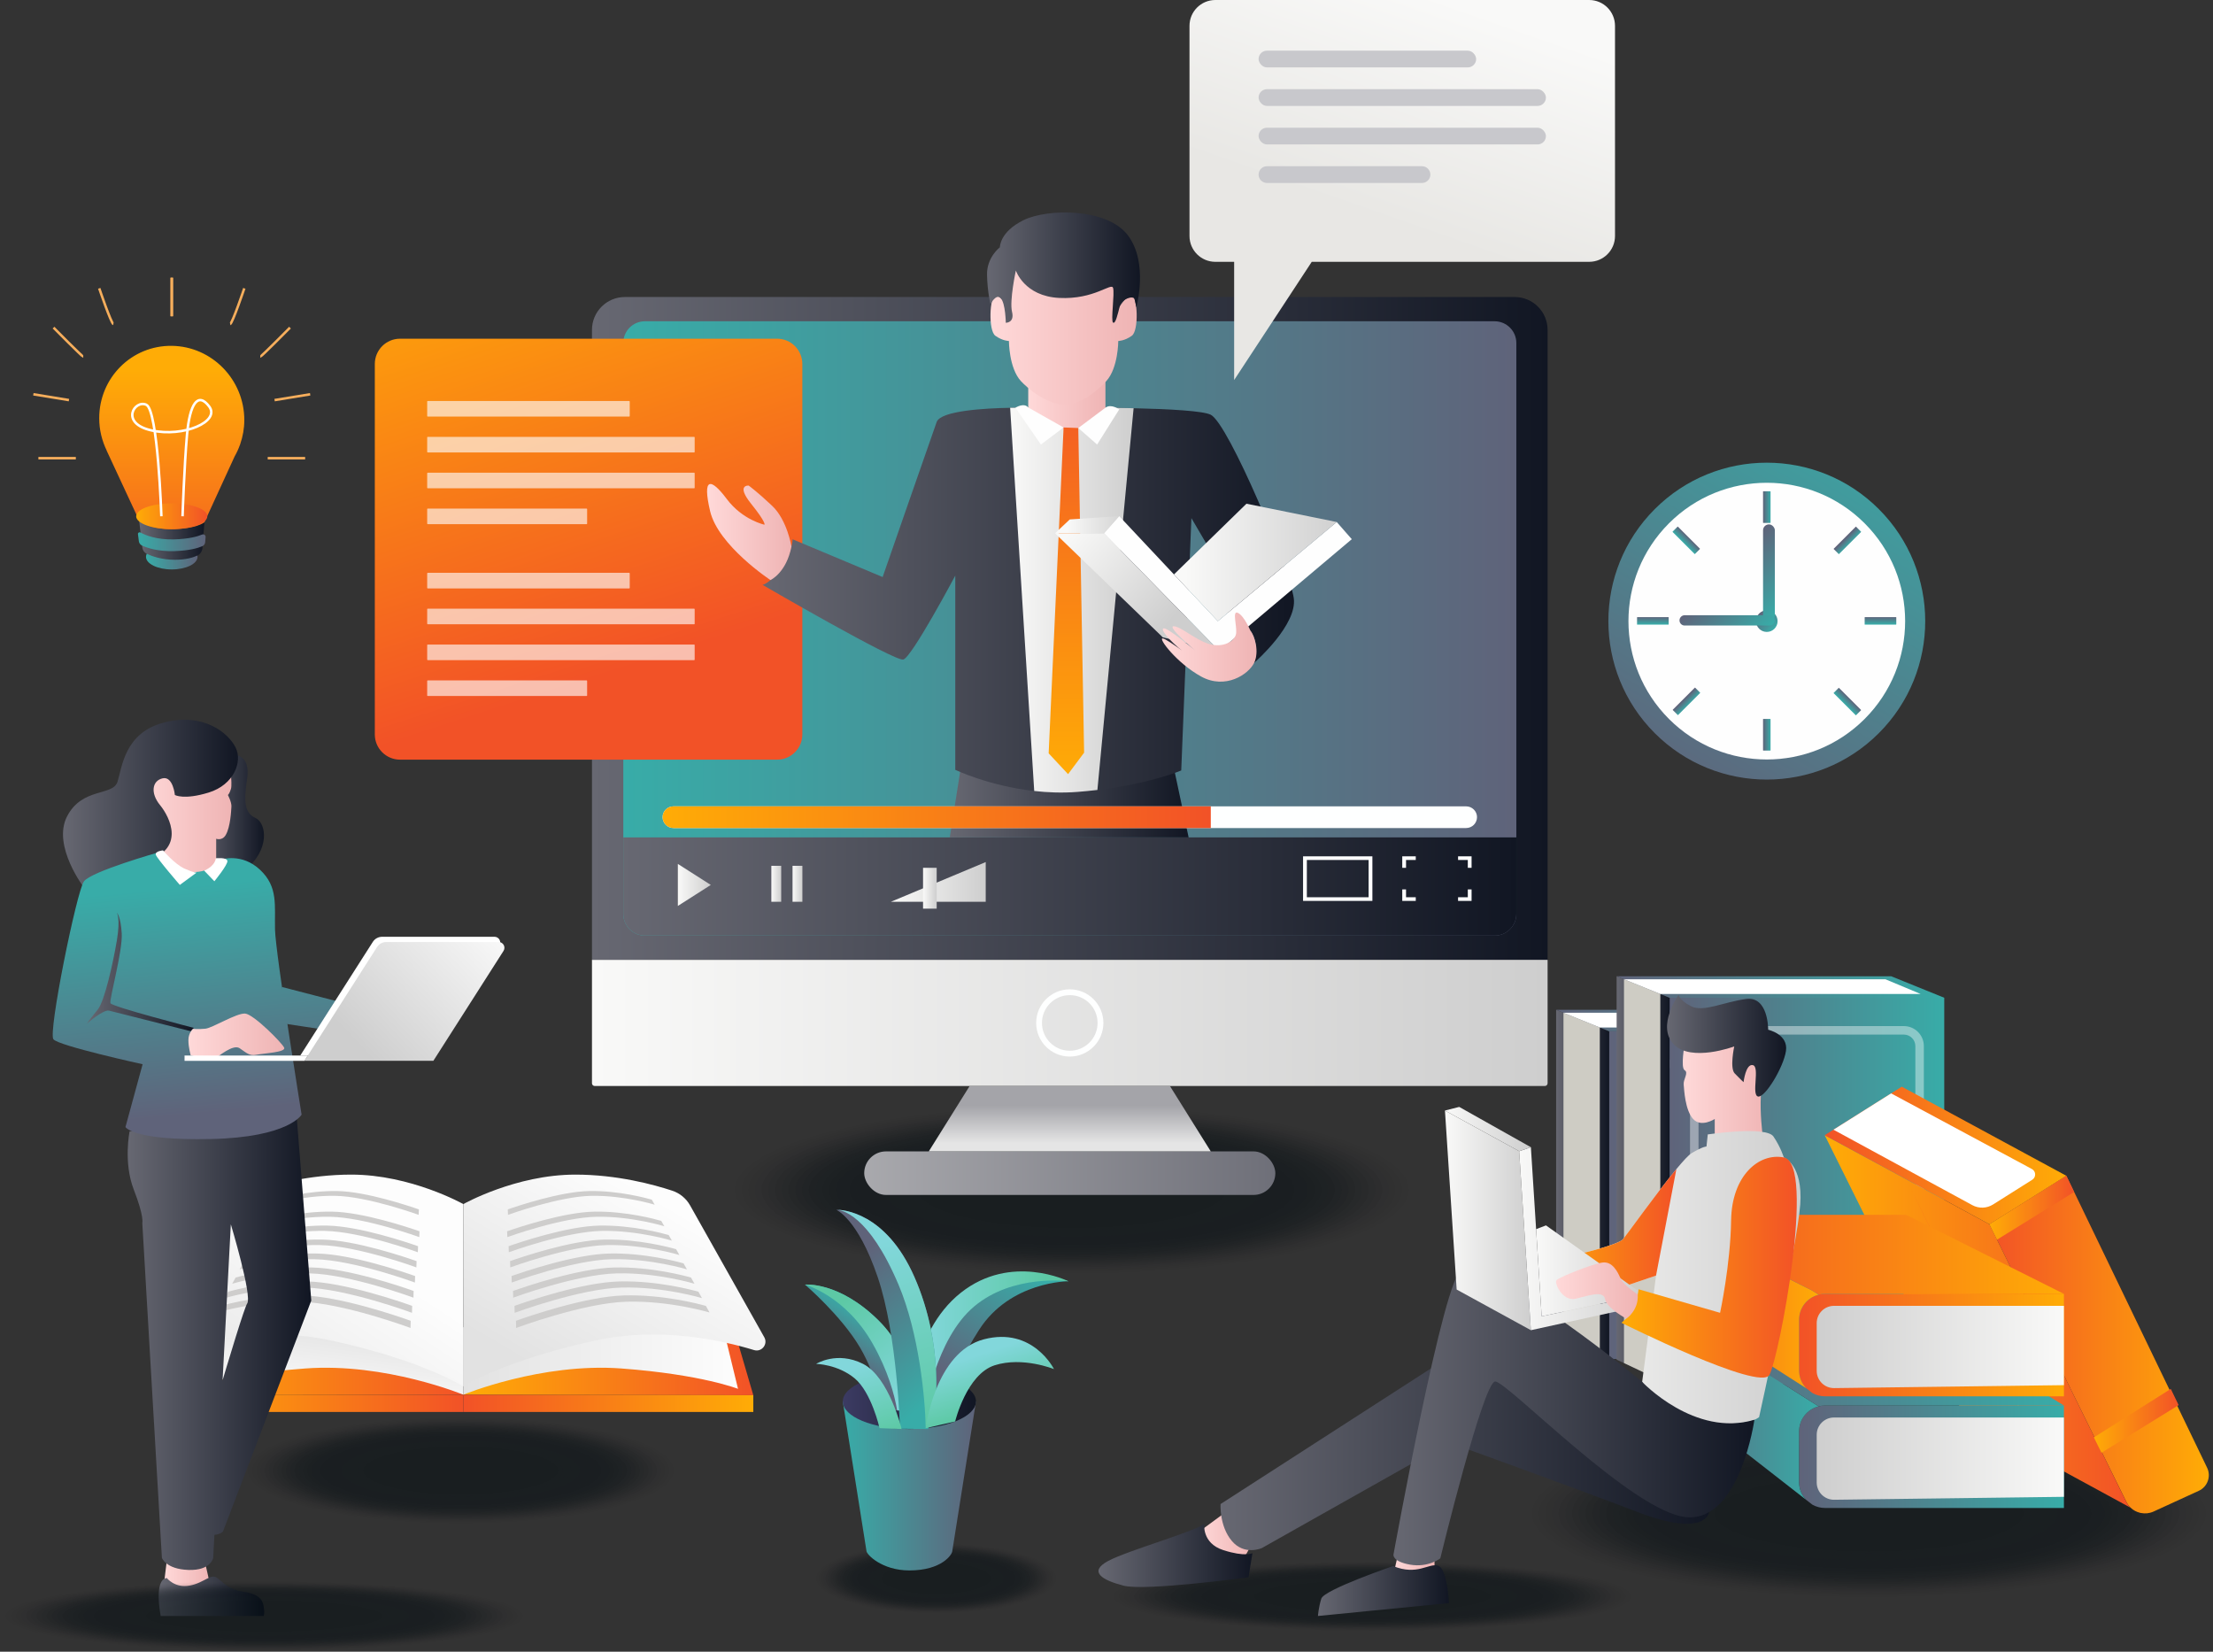 <?xml version="1.0" encoding="UTF-8"?><svg id="Layer_1" xmlns="http://www.w3.org/2000/svg" xmlns:xlink="http://www.w3.org/1999/xlink" viewBox="0 0 2664.81 1988.67"><rect x="0" y="0" width="2664.81" height="1988.67" fill="#333333" stroke="none"/><defs><style>.cls-1{opacity:.12;}.cls-1,.cls-2,.cls-3,.cls-4,.cls-5,.cls-6,.cls-7,.cls-8,.cls-9,.cls-10,.cls-11,.cls-12,.cls-13,.cls-14,.cls-15,.cls-16,.cls-17,.cls-18,.cls-19,.cls-20,.cls-21,.cls-22,.cls-23,.cls-24,.cls-25,.cls-26,.cls-27,.cls-28,.cls-29,.cls-30,.cls-31,.cls-32,.cls-33,.cls-34,.cls-35,.cls-36,.cls-37,.cls-38,.cls-39,.cls-40,.cls-41,.cls-42,.cls-43,.cls-44,.cls-45,.cls-46,.cls-47,.cls-48,.cls-49,.cls-50,.cls-51,.cls-52,.cls-53,.cls-54,.cls-55,.cls-56,.cls-57,.cls-58,.cls-59,.cls-60,.cls-61,.cls-62,.cls-63,.cls-64,.cls-65,.cls-66,.cls-67,.cls-68,.cls-69,.cls-70,.cls-71,.cls-72,.cls-73,.cls-74,.cls-75,.cls-76,.cls-77,.cls-78,.cls-79,.cls-80,.cls-81,.cls-82,.cls-83,.cls-84,.cls-85,.cls-86,.cls-87,.cls-88,.cls-89,.cls-90,.cls-91,.cls-92,.cls-93,.cls-94,.cls-95,.cls-96,.cls-97,.cls-98,.cls-99,.cls-100,.cls-101,.cls-102,.cls-103,.cls-104,.cls-105,.cls-106,.cls-107,.cls-108,.cls-109,.cls-110,.cls-111,.cls-112,.cls-113,.cls-114,.cls-115,.cls-116,.cls-117,.cls-118,.cls-119,.cls-120,.cls-121,.cls-122,.cls-123,.cls-124,.cls-125,.cls-126,.cls-127,.cls-128,.cls-129,.cls-130,.cls-131,.cls-132,.cls-133,.cls-134,.cls-135,.cls-136,.cls-137,.cls-138,.cls-139,.cls-140,.cls-141,.cls-142,.cls-143{stroke-width:0px;}.cls-1,.cls-5,.cls-6,.cls-14,.cls-16,.cls-20,.cls-23,.cls-28,.cls-36,.cls-37,.cls-44,.cls-45,.cls-74,.cls-75,.cls-77,.cls-79,.cls-83,.cls-91,.cls-103,.cls-108,.cls-115,.cls-119,.cls-120,.cls-126,.cls-127,.cls-134,.cls-136,.cls-139,.cls-142{fill:#010a0f;}.cls-2{fill:url(#linear-gradient-38);}.cls-3{fill:#fefefe;}.cls-4{fill:url(#linear-gradient-12);}.cls-5{opacity:.32;}.cls-6{opacity:.46;}.cls-7{fill:url(#linear-gradient-17);}.cls-8{fill:url(#linear-gradient-88);}.cls-9{fill:url(#linear-gradient-19);}.cls-10{fill:url(#linear-gradient-33);}.cls-11{fill:url(#linear-gradient);}.cls-12{fill:url(#linear-gradient-62);}.cls-13{fill:url(#linear-gradient-92);}.cls-14{opacity:.14;}.cls-15{fill:url(#linear-gradient-98);}.cls-16,.cls-144{opacity:.5;}.cls-17{fill:url(#linear-gradient-67);}.cls-18{fill:url(#linear-gradient-57);}.cls-19{fill:url(#linear-gradient-21);}.cls-20{opacity:.09;}.cls-21{fill:url(#linear-gradient-6);}.cls-22{fill:url(#linear-gradient-76);}.cls-23{opacity:.21;}.cls-24{fill:url(#linear-gradient-42);}.cls-145{stroke:#f6ae5c;}.cls-145,.cls-146{fill:none;stroke-miterlimit:10;stroke-width:3px;}.cls-25{fill:url(#linear-gradient-104);}.cls-26{fill:url(#linear-gradient-95);}.cls-27{fill:url(#linear-gradient-15);}.cls-28{opacity:.23;}.cls-29{fill:url(#linear-gradient-11);}.cls-30{fill:url(#linear-gradient-106);}.cls-31{fill:url(#linear-gradient-101);}.cls-32{fill:url(#linear-gradient-81);}.cls-147{opacity:.63;}.cls-33{fill:url(#linear-gradient-73);}.cls-34{fill:url(#linear-gradient-91);}.cls-35{fill:url(#linear-gradient-5);}.cls-36{opacity:.3;}.cls-37{opacity:.02;}.cls-38{fill:url(#linear-gradient-31);}.cls-39{fill:url(#linear-gradient-103);}.cls-40{fill:url(#linear-gradient-71);}.cls-41{fill:url(#linear-gradient-58);}.cls-42{fill:url(#linear-gradient-63);}.cls-43{fill:url(#linear-gradient-34);}.cls-44{opacity:.11;}.cls-45{opacity:.27;}.cls-46{fill:url(#linear-gradient-96);}.cls-146{stroke:#fff;}.cls-47{fill:url(#linear-gradient-41);}.cls-48{fill:url(#linear-gradient-89);}.cls-49{fill:url(#linear-gradient-40);}.cls-50{fill:url(#linear-gradient-66);}.cls-51{fill:url(#linear-gradient-13);}.cls-52{fill:url(#linear-gradient-23);}.cls-53{fill:url(#linear-gradient-25);}.cls-148{opacity:.4;}.cls-54{fill:url(#linear-gradient-43);}.cls-55{fill:url(#linear-gradient-16);}.cls-56{fill:url(#linear-gradient-22);}.cls-57{fill:url(#linear-gradient-54);}.cls-58{fill:url(#linear-gradient-55);}.cls-59{fill:#fff;}.cls-60{fill:url(#linear-gradient-35);}.cls-61{fill:url(#linear-gradient-50);}.cls-62{fill:url(#linear-gradient-32);}.cls-63{fill:url(#linear-gradient-60);}.cls-64{fill:#c8c8cc;}.cls-65{fill:url(#linear-gradient-59);}.cls-66{fill:url(#linear-gradient-20);}.cls-67{fill:url(#linear-gradient-14);}.cls-68{fill:#feffff;}.cls-69{fill:url(#linear-gradient-2);}.cls-70{fill:url(#linear-gradient-52);}.cls-71{fill:url(#linear-gradient-45);}.cls-72{fill:url(#linear-gradient-93);}.cls-73{fill:url(#linear-gradient-7);}.cls-74{opacity:0;}.cls-75{opacity:.43;}.cls-76{fill:url(#linear-gradient-39);}.cls-77{opacity:.04;}.cls-78{fill:url(#linear-gradient-3);}.cls-79{opacity:.45;}.cls-80{fill:url(#linear-gradient-77);}.cls-81{fill:url(#linear-gradient-69);}.cls-82{fill:url(#linear-gradient-94);}.cls-83{opacity:.07;}.cls-84{fill:url(#linear-gradient-9);}.cls-85{fill:url(#linear-gradient-27);}.cls-86{fill:url(#linear-gradient-100);}.cls-87{fill:url(#linear-gradient-82);}.cls-88{fill:url(#linear-gradient-105);}.cls-89{fill:url(#linear-gradient-83);}.cls-90{fill:url(#linear-gradient-53);}.cls-91{opacity:.41;}.cls-92{fill:url(#linear-gradient-90);}.cls-93{fill:url(#linear-gradient-85);}.cls-94{fill:url(#linear-gradient-65);}.cls-95{fill:url(#linear-gradient-36);}.cls-96{fill:url(#linear-gradient-48);}.cls-97{fill:url(#linear-gradient-49);}.cls-98{fill:url(#linear-gradient-8);}.cls-99{fill:url(#linear-gradient-47);}.cls-100{fill:url(#linear-gradient-24);}.cls-101{fill:url(#linear-gradient-26);}.cls-102{fill:url(#linear-gradient-61);}.cls-103{opacity:.34;}.cls-104{fill:url(#linear-gradient-18);}.cls-105{fill:url(#linear-gradient-51);}.cls-106{fill:url(#linear-gradient-30);}.cls-107{fill:url(#linear-gradient-44);}.cls-108{opacity:.29;}.cls-109{fill:url(#linear-gradient-84);}.cls-110{fill:url(#linear-gradient-97);}.cls-111{fill:url(#linear-gradient-68);}.cls-112{fill:url(#linear-gradient-72);}.cls-113{fill:url(#linear-gradient-29);}.cls-114{fill:url(#linear-gradient-46);}.cls-115{opacity:.25;}.cls-116{fill:url(#linear-gradient-64);}.cls-117{fill:url(#linear-gradient-107);}.cls-118{fill:#ceccc4;}.cls-119{opacity:.48;}.cls-120{opacity:.16;}.cls-121{fill:#cecdcc;}.cls-122{fill:url(#linear-gradient-28);}.cls-123{fill:url(#linear-gradient-56);}.cls-124{fill:url(#linear-gradient-99);}.cls-125{fill:url(#linear-gradient-10);}.cls-126{opacity:.18;}.cls-127{opacity:.2;}.cls-128{fill:url(#linear-gradient-87);}.cls-129{fill:url(#linear-gradient-70);}.cls-130{fill:url(#linear-gradient-78);}.cls-131{fill:url(#linear-gradient-86);}.cls-132{fill:url(#linear-gradient-74);}.cls-133{fill:url(#linear-gradient-102);}.cls-134{opacity:.38;}.cls-135{fill:url(#linear-gradient-4);}.cls-136{opacity:.05;}.cls-137{fill:url(#linear-gradient-37);}.cls-138{fill:url(#linear-gradient-80);}.cls-139{opacity:.36;}.cls-140{fill:url(#linear-gradient-79);}.cls-141{fill:url(#linear-gradient-108);}.cls-142{opacity:.39;}.cls-143{fill:url(#linear-gradient-75);}</style><linearGradient id="linear-gradient" x1="2285.11" y1="476.98" x2="2002.34" y2="962.98" gradientTransform="translate(1151.94 -1285.34) rotate(45)" gradientUnits="userSpaceOnUse"><stop offset="0" stop-color="#38aca8"/><stop offset="1" stop-color="#5f637a"/></linearGradient><linearGradient id="linear-gradient-2" x1="1934.01" y1="610.55" x2="1943.04" y2="610.55" gradientTransform="translate(188.99 1221.1) scale(1 -1)" xlink:href="#linear-gradient"/><linearGradient id="linear-gradient-3" x1="1934.01" y1="884.66" x2="1943.04" y2="884.66" gradientTransform="translate(188.99 1769.31) scale(1 -1)" xlink:href="#linear-gradient"/><linearGradient id="linear-gradient-4" x1="10657.7" y1="-4019.51" x2="10666.72" y2="-4019.51" gradientTransform="translate(-8397.26 -3271.86) scale(1 -1)" xlink:href="#linear-gradient"/><linearGradient id="linear-gradient-5" x1="10657.7" y1="-3745.4" x2="10666.72" y2="-3745.4" gradientTransform="translate(-8671.39 -2997.76) scale(1 -1)" xlink:href="#linear-gradient"/><linearGradient id="linear-gradient-6" x1="14779.68" y1="-617.66" x2="14788.71" y2="-617.66" gradientTransform="translate(-12559.59 227.69) scale(1 -1)" xlink:href="#linear-gradient"/><linearGradient id="linear-gradient-7" x1="14779.68" y1="-343.55" x2="14788.71" y2="-343.55" gradientTransform="translate(-12753.42 307.6) scale(1 -1)" xlink:href="#linear-gradient"/><linearGradient id="linear-gradient-8" x1="5336.88" y1="8826.48" x2="5345.91" y2="8826.48" gradientTransform="translate(-3311.57 -7982.15)" xlink:href="#linear-gradient"/><linearGradient id="linear-gradient-9" x1="5336.88" y1="9100.59" x2="5345.91" y2="9100.59" gradientTransform="translate(-3117.93 -8449.99)" xlink:href="#linear-gradient"/><linearGradient id="linear-gradient-10" x1="1929.33" y1="757.04" x2="1947.72" y2="738.65" gradientTransform="translate(4066.04) rotate(-180) scale(1 -1)" xlink:href="#linear-gradient"/><linearGradient id="linear-gradient-11" x1="1905.35" y1="720.19" x2="1966.52" y2="659.01" gradientTransform="translate(194.17 1379.2) scale(1 -1)" xlink:href="#linear-gradient"/><linearGradient id="linear-gradient-12" x1="1956.27" y1="776.93" x2="2016.23" y2="716.96" gradientTransform="translate(4066.04) rotate(-180) scale(1 -1)" xlink:href="#linear-gradient"/><linearGradient id="linear-gradient-13" x1="175.81" y1="670.42" x2="237.86" y2="670.42" gradientTransform="matrix(1,0,0,1,0,0)" xlink:href="#linear-gradient"/><linearGradient id="linear-gradient-14" x1="167.54" y1="650.34" x2="246.1" y2="650.34" gradientUnits="userSpaceOnUse"><stop offset="0" stop-color="#676872"/><stop offset="1" stop-color="#111623"/></linearGradient><linearGradient id="linear-gradient-15" x1="206.82" y1="446.58" x2="206.82" y2="721.14" gradientUnits="userSpaceOnUse"><stop offset="0" stop-color="#ffac06"/><stop offset="1" stop-color="#f25227"/></linearGradient><linearGradient id="linear-gradient-16" x1="166.11" y1="652.24" x2="247.6" y2="652.24" gradientTransform="matrix(1,0,0,1,0,0)" xlink:href="#linear-gradient"/><linearGradient id="linear-gradient-17" x1="163.98" y1="621.58" x2="249.66" y2="621.58" xlink:href="#linear-gradient-15"/><linearGradient id="linear-gradient-18" x1="557.91" y1="1637.69" x2="907.11" y2="1637.69" xlink:href="#linear-gradient-15"/><linearGradient id="linear-gradient-19" x1="16406.96" y1="1689.61" x2="16756.15" y2="1689.61" gradientTransform="translate(17314.06) rotate(-180) scale(1 -1)" xlink:href="#linear-gradient-15"/><linearGradient id="linear-gradient-20" x1="557.91" y1="1627.39" x2="888.7" y2="1627.39" gradientUnits="userSpaceOnUse"><stop offset="0" stop-color="#e2e2e2"/><stop offset="1" stop-color="#fdfdfd"/></linearGradient><linearGradient id="linear-gradient-21" x1="208.72" y1="1637.69" x2="557.91" y2="1637.69" xlink:href="#linear-gradient-15"/><linearGradient id="linear-gradient-22" x1="402.9" y1="1592.69" x2="390.48" y2="1692.07" xlink:href="#linear-gradient-20"/><linearGradient id="linear-gradient-23" x1="301.47" y1="1743.82" x2="448.3" y2="1518.93" xlink:href="#linear-gradient-20"/><linearGradient id="linear-gradient-24" x1="665.28" y1="1660.33" x2="793.13" y2="1443.59" xlink:href="#linear-gradient-20"/><linearGradient id="linear-gradient-25" x1="208.72" y1="1689.61" x2="557.91" y2="1689.61" xlink:href="#linear-gradient-15"/><linearGradient id="linear-gradient-26" x1="712.82" y1="756.66" x2="1863.56" y2="756.66" xlink:href="#linear-gradient-14"/><linearGradient id="linear-gradient-27" x1="750.53" y1="756.66" x2="1825.91" y2="756.66" gradientTransform="matrix(1,0,0,1,0,0)" xlink:href="#linear-gradient"/><linearGradient id="linear-gradient-28" x1="575.57" y1="250.15" x2="755.05" y2="804.19" xlink:href="#linear-gradient-15"/><linearGradient id="linear-gradient-29" x1="712.82" y1="1231.63" x2="1863.56" y2="1231.63" gradientUnits="userSpaceOnUse"><stop offset="0" stop-color="#f9f9f8"/><stop offset="1" stop-color="#cecece"/></linearGradient><linearGradient id="linear-gradient-30" x1="1595.64" y1="1412.5" x2="910.23" y2="1412.5" gradientUnits="userSpaceOnUse"><stop offset="0" stop-color="#676872"/><stop offset="1" stop-color="#b8b8bb"/></linearGradient><linearGradient id="linear-gradient-31" x1="1288.19" y1="1376.4" x2="1288.19" y2="1331.05" gradientUnits="userSpaceOnUse"><stop offset="0" stop-color="#e5e5e5"/><stop offset="1" stop-color="#a4a4a9"/></linearGradient><linearGradient id="linear-gradient-32" x1="750.53" y1="1067.35" x2="1825.91" y2="1067.35" xlink:href="#linear-gradient-14"/><linearGradient id="linear-gradient-33" x1="1143.67" y1="966.7" x2="1431.29" y2="966.7" xlink:href="#linear-gradient-14"/><linearGradient id="linear-gradient-34" x1="797.88" y1="983.9" x2="1457.99" y2="983.9" xlink:href="#linear-gradient-15"/><linearGradient id="linear-gradient-35" x1="816.25" y1="1065.46" x2="855.91" y2="1065.46" xlink:href="#linear-gradient-29"/><linearGradient id="linear-gradient-36" x1="928.84" y1="1064.09" x2="940.69" y2="1064.09" xlink:href="#linear-gradient-29"/><linearGradient id="linear-gradient-37" x1="954.36" y1="1064.09" x2="966.22" y2="1064.09" xlink:href="#linear-gradient-29"/><linearGradient id="linear-gradient-38" x1="1072.79" y1="1061.84" x2="1186.97" y2="1061.84" xlink:href="#linear-gradient-29"/><linearGradient id="linear-gradient-39" x1="1111.51" y1="1069.43" x2="1127.94" y2="1069.43" xlink:href="#linear-gradient-29"/><linearGradient id="linear-gradient-40" x1="918.18" y1="722.42" x2="1558.2" y2="722.42" xlink:href="#linear-gradient-14"/><linearGradient id="linear-gradient-41" x1="851.42" y1="640.56" x2="953.04" y2="640.56" gradientUnits="userSpaceOnUse"><stop offset="0" stop-color="#ffd9d9"/><stop offset="1" stop-color="#efb4b4"/></linearGradient><linearGradient id="linear-gradient-42" x1="1216.39" y1="722.42" x2="1365.04" y2="722.42" xlink:href="#linear-gradient-29"/><linearGradient id="linear-gradient-43" x1="1238.18" y1="477.11" x2="1331.13" y2="477.11" xlink:href="#linear-gradient-41"/><linearGradient id="linear-gradient-44" x1="1192.7" y1="399.28" x2="1368.77" y2="399.28" xlink:href="#linear-gradient-41"/><linearGradient id="linear-gradient-45" x1="1188.56" y1="322.21" x2="1372.75" y2="322.21" xlink:href="#linear-gradient-14"/><linearGradient id="linear-gradient-46" x1="1284.11" y1="940.08" x2="1284.11" y2="432.01" xlink:href="#linear-gradient-15"/><linearGradient id="linear-gradient-47" x1="1288.79" y1="639.82" x2="1411.91" y2="744.97" xlink:href="#linear-gradient-29"/><linearGradient id="linear-gradient-48" x1="-3334.52" y1="-698.15" x2="-3015.38" y2="-698.15" gradientTransform="translate(3461.37 1105.89) scale(.61)" xlink:href="#linear-gradient-29"/><linearGradient id="linear-gradient-49" x1="-3567.7" y1="-772.09" x2="-3441.9" y2="-772.09" gradientTransform="translate(3461.37 1105.89) scale(.61)" xlink:href="#linear-gradient-29"/><linearGradient id="linear-gradient-50" x1="1399.15" y1="779.13" x2="1513.03" y2="779.13" xlink:href="#linear-gradient-41"/><linearGradient id="linear-gradient-51" x1="1743.61" y1=".4" x2="1652.36" y2="260.89" gradientUnits="userSpaceOnUse"><stop offset="0" stop-color="#f9f9f8"/><stop offset="1" stop-color="#e8e7e4"/></linearGradient><linearGradient id="linear-gradient-52" x1="197.56" y1="1896.72" x2="252.65" y2="1896.72" xlink:href="#linear-gradient-41"/><linearGradient id="linear-gradient-53" x1="362.14" y1="1053.51" x2="388.42" y2="1326.96" gradientTransform="matrix(1,0,0,1,0,0)" xlink:href="#linear-gradient"/><linearGradient id="linear-gradient-54" x1="153.76" y1="1613.59" x2="374.83" y2="1613.59" xlink:href="#linear-gradient-14"/><linearGradient id="linear-gradient-55" x1="233.41" y1="981.59" x2="317.86" y2="981.59" xlink:href="#linear-gradient-14"/><linearGradient id="linear-gradient-56" x1="165.87" y1="976.18" x2="278.69" y2="976.18" xlink:href="#linear-gradient-41"/><linearGradient id="linear-gradient-57" x1="75.86" y1="968.15" x2="286.59" y2="968.15" xlink:href="#linear-gradient-14"/><linearGradient id="linear-gradient-58" x1="191.72" y1="1069.89" x2="218" y2="1343.34" gradientTransform="matrix(1,0,0,1,0,0)" xlink:href="#linear-gradient"/><linearGradient id="linear-gradient-59" x1="104.55" y1="1170.26" x2="233.41" y2="1170.26" xlink:href="#linear-gradient-14"/><linearGradient id="linear-gradient-60" x1="226.87" y1="1248.1" x2="342.34" y2="1248.1" xlink:href="#linear-gradient-41"/><linearGradient id="linear-gradient-61" x1="613.41" y1="1090.01" x2="433.06" y2="1260.28" gradientUnits="userSpaceOnUse"><stop offset="0" stop-color="#fff"/><stop offset="1" stop-color="#cecece"/></linearGradient><linearGradient id="linear-gradient-62" x1="191.07" y1="1921.96" x2="318.18" y2="1921.96" xlink:href="#linear-gradient-14"/><linearGradient id="linear-gradient-63" x1="15869.6" y1="1438.9" x2="16200.32" y2="1438.9" gradientTransform="translate(-13931.98 2877.8) scale(1 -1)" xlink:href="#linear-gradient"/><linearGradient id="linear-gradient-64" x1="1873.83" y1="1425.98" x2="1937.63" y2="1425.98" xlink:href="#linear-gradient-14"/><linearGradient id="linear-gradient-65" x1="15869.6" y1="1228.71" x2="16264.12" y2="1228.71" gradientTransform="translate(18137.95) rotate(-180) scale(1 -1)" xlink:href="#linear-gradient"/><linearGradient id="linear-gradient-66" x1="15796.75" y1="1433.8" x2="16127.46" y2="1433.8" gradientTransform="translate(-13786.27 2867.59) scale(1 -1)" xlink:href="#linear-gradient"/><linearGradient id="linear-gradient-67" x1="1946.68" y1="1420.88" x2="2010.48" y2="1420.88" xlink:href="#linear-gradient-14"/><linearGradient id="linear-gradient-68" x1="15796.75" y1="1188.38" x2="16191.26" y2="1188.38" gradientTransform="translate(18137.95) rotate(-180) scale(1 -1)" xlink:href="#linear-gradient"/><linearGradient id="linear-gradient-69" x1="15478.19" y1="1618.89" x2="15742.37" y2="1618.89" gradientTransform="translate(18137.95) rotate(-180) scale(1 -1)" xlink:href="#linear-gradient-15"/><linearGradient id="linear-gradient-70" x1="2197.25" y1="1591.12" x2="2565.82" y2="1591.12" xlink:href="#linear-gradient-15"/><linearGradient id="linear-gradient-71" x1="15649.74" y1="1391.21" x2="15940.69" y2="1391.21" gradientTransform="translate(18137.95) rotate(-180) scale(1 -1)" xlink:href="#linear-gradient-15"/><linearGradient id="linear-gradient-72" x1="2395.58" y1="1454.11" x2="2497.63" y2="1454.11" xlink:href="#linear-gradient-15"/><linearGradient id="linear-gradient-73" x1="2521.36" y1="1710.69" x2="2623.41" y2="1710.69" xlink:href="#linear-gradient-15"/><linearGradient id="linear-gradient-74" x1="15693.54" y1="1573.86" x2="15838.64" y2="1573.86" gradientTransform="translate(18137.95) rotate(-180) scale(1 -1)" xlink:href="#linear-gradient-15"/><linearGradient id="linear-gradient-75" x1="15652.65" y1="1753.93" x2="15971.58" y2="1753.93" gradientTransform="translate(18137.95) rotate(-180) scale(1 -1)" xlink:href="#linear-gradient"/><linearGradient id="linear-gradient-76" x1="15948.04" y1="1694.1" x2="16134.8" y2="1694.1" gradientTransform="translate(18137.95) rotate(-180) scale(1 -1)" xlink:href="#linear-gradient"/><linearGradient id="linear-gradient-77" x1="15652.65" y1="1634.15" x2="16123.53" y2="1634.15" gradientTransform="translate(18137.95) rotate(-180) scale(1 -1)" xlink:href="#linear-gradient"/><linearGradient id="linear-gradient-78" x1="15652.65" y1="1756.2" x2="15950.33" y2="1756.2" gradientTransform="translate(18137.95) rotate(-180) scale(1 -1)" xlink:href="#linear-gradient-29"/><linearGradient id="linear-gradient-79" x1="15652.65" y1="1619.49" x2="15971.58" y2="1619.49" gradientTransform="translate(18137.95) rotate(-180) scale(1 -1)" xlink:href="#linear-gradient-15"/><linearGradient id="linear-gradient-80" x1="15948.04" y1="1570.7" x2="16134.8" y2="1570.7" gradientTransform="translate(18137.95) rotate(-180) scale(1 -1)" xlink:href="#linear-gradient-15"/><linearGradient id="linear-gradient-81" x1="15652.65" y1="1510.75" x2="16123.53" y2="1510.75" gradientTransform="translate(18137.95) rotate(-180) scale(1 -1)" xlink:href="#linear-gradient-15"/><linearGradient id="linear-gradient-82" x1="15652.65" y1="1621.75" x2="15950.33" y2="1621.75" gradientTransform="translate(18137.95) rotate(-180) scale(1 -1)" xlink:href="#linear-gradient-29"/><linearGradient id="linear-gradient-83" x1="1440.74" y1="1847.62" x2="1508.12" y2="1847.62" xlink:href="#linear-gradient-41"/><linearGradient id="linear-gradient-84" x1="1677.95" y1="1881.89" x2="1727.46" y2="1881.89" xlink:href="#linear-gradient-41"/><linearGradient id="linear-gradient-85" x1="1469.68" y1="1736.35" x2="2058.04" y2="1736.35" xlink:href="#linear-gradient-14"/><linearGradient id="linear-gradient-86" x1="2026.3" y1="1311.28" x2="2130.72" y2="1311.28" xlink:href="#linear-gradient-41"/><linearGradient id="linear-gradient-87" x1="2007.35" y1="1258.96" x2="2150.84" y2="1258.96" xlink:href="#linear-gradient-14"/><linearGradient id="linear-gradient-88" x1="1856.42" y1="1538" x2="2168.13" y2="1538" xlink:href="#linear-gradient-29"/><linearGradient id="linear-gradient-89" x1="1856.42" y1="1482.49" x2="2018.66" y2="1482.49" xlink:href="#linear-gradient-15"/><linearGradient id="linear-gradient-90" x1="1677.95" y1="1707.26" x2="2112.57" y2="1707.26" xlink:href="#linear-gradient-14"/><linearGradient id="linear-gradient-91" x1="1587.03" y1="1915.13" x2="1744.77" y2="1915.13" xlink:href="#linear-gradient-14"/><linearGradient id="linear-gradient-92" x1="1322.76" y1="1872.55" x2="1508.12" y2="1872.55" xlink:href="#linear-gradient-14"/><linearGradient id="linear-gradient-93" x1="1739.95" y1="1469.33" x2="1843.44" y2="1469.33" xlink:href="#linear-gradient-29"/><linearGradient id="linear-gradient-94" x1="1829.32" y1="1491.41" x2="1979.07" y2="1491.41" xlink:href="#linear-gradient-29"/><linearGradient id="linear-gradient-95" x1="1739.95" y1="1359.39" x2="1843.44" y2="1359.39" xlink:href="#linear-gradient-29"/><linearGradient id="linear-gradient-96" x1="1849.72" y1="1530.12" x2="1979.07" y2="1530.12" xlink:href="#linear-gradient-29"/><linearGradient id="linear-gradient-97" x1="1952.46" y1="1525.72" x2="2163.61" y2="1525.72" xlink:href="#linear-gradient-15"/><linearGradient id="linear-gradient-98" x1="1873.75" y1="1553.77" x2="1972.18" y2="1553.77" xlink:href="#linear-gradient-41"/><linearGradient id="linear-gradient-99" x1="1014.87" y1="1789.14" x2="1175.22" y2="1789.14" gradientTransform="matrix(1,0,0,1,0,0)" xlink:href="#linear-gradient"/><linearGradient id="linear-gradient-100" x1="1014.87" y1="1687.3" x2="1175.22" y2="1687.3" gradientUnits="userSpaceOnUse"><stop offset="0" stop-color="#3c3b63"/><stop offset="1" stop-color="#111623"/></linearGradient><linearGradient id="linear-gradient-101" x1="1239.98" y1="1529.6" x2="1152.7" y2="1663.8" gradientTransform="matrix(1,0,0,1,0,0)" xlink:href="#linear-gradient"/><linearGradient id="linear-gradient-102" x1="1112.47" y1="1614.74" x2="1260.44" y2="1614.74" gradientUnits="userSpaceOnUse"><stop offset="0" stop-color="#82d7db"/><stop offset="1" stop-color="#5dc9a5"/></linearGradient><linearGradient id="linear-gradient-103" x1="1055.84" y1="1590.86" x2="1019.89" y2="1646.14" gradientTransform="matrix(1,0,0,1,0,0)" xlink:href="#linear-gradient"/><linearGradient id="linear-gradient-104" x1="1097.15" y1="1677.18" x2="1008.85" y2="1571.13" xlink:href="#linear-gradient-102"/><linearGradient id="linear-gradient-105" x1="1134.15" y1="1673.07" x2="1013.99" y2="1528.74" gradientTransform="matrix(1,0,0,1,0,0)" xlink:href="#linear-gradient"/><linearGradient id="linear-gradient-106" x1="1055.06" y1="1497.07" x2="1126.72" y2="1713.6" xlink:href="#linear-gradient-102"/><linearGradient id="linear-gradient-107" x1="1174.79" y1="1632.18" x2="1195.83" y2="1695.74" xlink:href="#linear-gradient-102"/><linearGradient id="linear-gradient-108" x1="1023.76" y1="1648.91" x2="1051.01" y2="1731.28" xlink:href="#linear-gradient-102"/></defs><g class="cls-144"><ellipse class="cls-74" cx="1652.58" cy="1921.96" rx="318.18" ry="43.01"/><ellipse class="cls-37" cx="1652.58" cy="1921.96" rx="311.93" ry="42.17"/><ellipse class="cls-77" cx="1652.58" cy="1921.96" rx="305.69" ry="41.32"/><ellipse class="cls-136" cx="1652.58" cy="1921.96" rx="299.45" ry="40.48"/><ellipse class="cls-83" cx="1652.58" cy="1921.96" rx="293.2" ry="39.63"/><ellipse class="cls-20" cx="1652.58" cy="1921.96" rx="286.96" ry="38.79"/><ellipse class="cls-44" cx="1652.58" cy="1921.96" rx="280.72" ry="37.95"/><ellipse class="cls-1" cx="1652.58" cy="1921.96" rx="274.47" ry="37.1"/><ellipse class="cls-14" cx="1652.58" cy="1921.96" rx="268.23" ry="36.26"/><ellipse class="cls-120" cx="1652.58" cy="1921.96" rx="261.99" ry="35.41"/><ellipse class="cls-126" cx="1652.58" cy="1921.96" rx="255.74" ry="34.57"/><ellipse class="cls-127" cx="1652.58" cy="1921.96" rx="249.5" ry="33.73"/><ellipse class="cls-23" cx="1652.58" cy="1921.96" rx="243.25" ry="32.88"/><ellipse class="cls-28" cx="1652.58" cy="1921.96" rx="237.01" ry="32.04"/><ellipse class="cls-115" cx="1652.58" cy="1921.96" rx="230.77" ry="31.19"/><ellipse class="cls-45" cx="1652.58" cy="1921.96" rx="224.52" ry="30.35"/><ellipse class="cls-108" cx="1652.58" cy="1921.96" rx="218.28" ry="29.51"/><ellipse class="cls-36" cx="1652.58" cy="1921.96" rx="212.04" ry="28.66"/><ellipse class="cls-5" cx="1652.58" cy="1921.96" rx="205.79" ry="27.82"/><ellipse class="cls-103" cx="1652.58" cy="1921.96" rx="199.55" ry="26.97"/><ellipse class="cls-139" cx="1652.58" cy="1921.96" rx="193.31" ry="26.13"/><ellipse class="cls-134" cx="1652.58" cy="1921.96" rx="187.06" ry="25.29"/><ellipse class="cls-142" cx="1652.58" cy="1921.96" rx="180.82" ry="24.44"/><ellipse class="cls-91" cx="1652.58" cy="1921.96" rx="174.58" ry="23.6"/><ellipse class="cls-75" cx="1652.58" cy="1921.96" rx="168.33" ry="22.76"/><ellipse class="cls-79" cx="1652.58" cy="1921.96" rx="162.09" ry="21.91"/><ellipse class="cls-6" cx="1652.58" cy="1921.96" rx="155.85" ry="21.07"/><ellipse class="cls-119" cx="1652.58" cy="1921.96" rx="149.6" ry="20.22"/><ellipse class="cls-16" cx="1652.58" cy="1921.96" rx="143.36" ry="19.38"/></g><g class="cls-144"><ellipse class="cls-74" cx="2250.49" cy="1822.04" rx="414.32" ry="103.22"/><ellipse class="cls-37" cx="2250.49" cy="1822.04" rx="406.19" ry="101.19"/><ellipse class="cls-77" cx="2250.49" cy="1822.04" rx="398.06" ry="99.17"/><ellipse class="cls-136" cx="2250.49" cy="1822.04" rx="389.93" ry="97.14"/><ellipse class="cls-83" cx="2250.49" cy="1822.04" rx="381.8" ry="95.12"/><ellipse class="cls-20" cx="2250.49" cy="1822.04" rx="373.67" ry="93.09"/><ellipse class="cls-44" cx="2250.49" cy="1822.04" rx="365.54" ry="91.07"/><ellipse class="cls-1" cx="2250.49" cy="1822.04" rx="357.41" ry="89.04"/><ellipse class="cls-14" cx="2250.49" cy="1822.04" rx="349.28" ry="87.02"/><ellipse class="cls-120" cx="2250.49" cy="1822.04" rx="341.15" ry="84.99"/><ellipse class="cls-126" cx="2250.49" cy="1822.04" rx="333.02" ry="82.96"/><ellipse class="cls-127" cx="2250.49" cy="1822.04" rx="324.89" ry="80.94"/><ellipse class="cls-23" cx="2250.49" cy="1822.04" rx="316.76" ry="78.91"/><ellipse class="cls-28" cx="2250.49" cy="1822.04" rx="308.63" ry="76.89"/><ellipse class="cls-115" cx="2250.49" cy="1822.04" rx="300.5" ry="74.86"/><ellipse class="cls-45" cx="2250.49" cy="1822.04" rx="292.37" ry="72.84"/><ellipse class="cls-108" cx="2250.49" cy="1822.04" rx="284.24" ry="70.81"/><ellipse class="cls-36" cx="2250.49" cy="1822.04" rx="276.11" ry="68.79"/><ellipse class="cls-5" cx="2250.49" cy="1822.04" rx="267.98" ry="66.76"/><ellipse class="cls-103" cx="2250.49" cy="1822.04" rx="259.85" ry="64.74"/><ellipse class="cls-139" cx="2250.49" cy="1822.04" rx="251.72" ry="62.71"/><ellipse class="cls-134" cx="2250.49" cy="1822.04" rx="243.59" ry="60.68"/><ellipse class="cls-142" cx="2250.49" cy="1822.04" rx="235.46" ry="58.66"/><ellipse class="cls-91" cx="2250.49" cy="1822.04" rx="227.33" ry="56.63"/><ellipse class="cls-75" cx="2250.49" cy="1822.04" rx="219.2" ry="54.61"/><ellipse class="cls-79" cx="2250.49" cy="1822.04" rx="211.07" ry="52.58"/><ellipse class="cls-6" cx="2250.49" cy="1822.04" rx="202.94" ry="50.56"/><ellipse class="cls-119" cx="2250.49" cy="1822.04" rx="194.81" ry="48.53"/><ellipse class="cls-16" cx="2250.49" cy="1822.04" rx="186.68" ry="46.51"/></g><g class="cls-144"><ellipse class="cls-74" cx="554.8" cy="1770.48" rx="261.97" ry="65.26"/><ellipse class="cls-37" cx="554.8" cy="1770.48" rx="256.83" ry="63.98"/><ellipse class="cls-77" cx="554.8" cy="1770.48" rx="251.69" ry="62.7"/><ellipse class="cls-136" cx="554.8" cy="1770.48" rx="246.55" ry="61.42"/><ellipse class="cls-83" cx="554.8" cy="1770.48" rx="241.41" ry="60.14"/><ellipse class="cls-20" cx="554.8" cy="1770.48" rx="236.26" ry="58.86"/><ellipse class="cls-44" cx="554.8" cy="1770.48" rx="231.12" ry="57.58"/><ellipse class="cls-1" cx="554.8" cy="1770.48" rx="225.98" ry="56.3"/><ellipse class="cls-14" cx="554.8" cy="1770.48" rx="220.84" ry="55.02"/><ellipse class="cls-120" cx="554.8" cy="1770.48" rx="215.7" ry="53.74"/><ellipse class="cls-126" cx="554.8" cy="1770.48" rx="210.56" ry="52.46"/><ellipse class="cls-127" cx="554.8" cy="1770.48" rx="205.42" ry="51.18"/><ellipse class="cls-23" cx="554.8" cy="1770.48" rx="200.28" ry="49.9"/><ellipse class="cls-28" cx="554.8" cy="1770.48" rx="195.14" ry="48.62"/><ellipse class="cls-115" cx="554.8" cy="1770.48" rx="190" ry="47.33"/><ellipse class="cls-45" cx="554.8" cy="1770.48" rx="184.86" ry="46.05"/><ellipse class="cls-108" cx="554.8" cy="1770.48" rx="179.72" ry="44.77"/><ellipse class="cls-36" cx="554.8" cy="1770.48" rx="174.58" ry="43.49"/><ellipse class="cls-5" cx="554.8" cy="1770.48" rx="169.44" ry="42.21"/><ellipse class="cls-103" cx="554.8" cy="1770.48" rx="164.3" ry="40.93"/><ellipse class="cls-139" cx="554.8" cy="1770.48" rx="159.16" ry="39.65"/><ellipse class="cls-134" cx="554.8" cy="1770.48" rx="154.02" ry="38.37"/><ellipse class="cls-142" cx="554.8" cy="1770.48" rx="148.88" ry="37.09"/><ellipse class="cls-91" cx="554.8" cy="1770.48" rx="143.74" ry="35.81"/><ellipse class="cls-75" cx="554.8" cy="1770.48" rx="138.6" ry="34.53"/><ellipse class="cls-79" cx="554.8" cy="1770.48" rx="133.45" ry="33.25"/><ellipse class="cls-6" cx="554.8" cy="1770.48" rx="128.31" ry="31.97"/><ellipse class="cls-119" cx="554.8" cy="1770.48" rx="123.17" ry="30.69"/><ellipse class="cls-16" cx="554.8" cy="1770.48" rx="118.03" ry="29.41"/></g><g class="cls-144"><ellipse class="cls-74" cx="1290.71" cy="1432.52" rx="414.32" ry="103.22"/><ellipse class="cls-37" cx="1290.71" cy="1432.52" rx="406.19" ry="101.19"/><ellipse class="cls-77" cx="1290.71" cy="1432.52" rx="398.06" ry="99.17"/><ellipse class="cls-136" cx="1290.71" cy="1432.52" rx="389.93" ry="97.14"/><ellipse class="cls-83" cx="1290.71" cy="1432.52" rx="381.8" ry="95.12"/><ellipse class="cls-20" cx="1290.71" cy="1432.52" rx="373.67" ry="93.09"/><ellipse class="cls-44" cx="1290.71" cy="1432.52" rx="365.54" ry="91.07"/><ellipse class="cls-1" cx="1290.71" cy="1432.52" rx="357.41" ry="89.04"/><ellipse class="cls-14" cx="1290.71" cy="1432.52" rx="349.28" ry="87.02"/><ellipse class="cls-120" cx="1290.71" cy="1432.52" rx="341.15" ry="84.99"/><ellipse class="cls-126" cx="1290.71" cy="1432.52" rx="333.02" ry="82.96"/><ellipse class="cls-127" cx="1290.71" cy="1432.52" rx="324.89" ry="80.94"/><ellipse class="cls-23" cx="1290.71" cy="1432.52" rx="316.76" ry="78.91"/><ellipse class="cls-28" cx="1290.71" cy="1432.52" rx="308.63" ry="76.89"/><ellipse class="cls-115" cx="1290.71" cy="1432.52" rx="300.5" ry="74.86"/><ellipse class="cls-45" cx="1290.71" cy="1432.52" rx="292.37" ry="72.84"/><ellipse class="cls-108" cx="1290.71" cy="1432.52" rx="284.24" ry="70.81"/><ellipse class="cls-36" cx="1290.71" cy="1432.52" rx="276.11" ry="68.79"/><ellipse class="cls-5" cx="1290.71" cy="1432.52" rx="267.98" ry="66.76"/><ellipse class="cls-103" cx="1290.71" cy="1432.52" rx="259.85" ry="64.74"/><ellipse class="cls-139" cx="1290.71" cy="1432.52" rx="251.72" ry="62.71"/><ellipse class="cls-134" cx="1290.71" cy="1432.52" rx="243.59" ry="60.68"/><ellipse class="cls-142" cx="1290.71" cy="1432.52" rx="235.46" ry="58.66"/><ellipse class="cls-91" cx="1290.71" cy="1432.52" rx="227.33" ry="56.63"/><ellipse class="cls-75" cx="1290.71" cy="1432.52" rx="219.2" ry="54.61"/><ellipse class="cls-79" cx="1290.71" cy="1432.52" rx="211.07" ry="52.58"/><ellipse class="cls-6" cx="1290.71" cy="1432.52" rx="202.94" ry="50.56"/><ellipse class="cls-119" cx="1290.71" cy="1432.52" rx="194.81" ry="48.53"/><ellipse class="cls-16" cx="1290.71" cy="1432.52" rx="186.68" ry="46.51"/></g><circle class="cls-11" cx="2127.51" cy="747.84" r="190.77" transform="translate(94.33 1723.42) rotate(-45)"/><circle class="cls-3" cx="2127.51" cy="747.84" r="166.59" transform="translate(94.33 1723.42) rotate(-45)"/><rect class="cls-69" x="2123" y="591.52" width="9.03" height="38.07" rx=".34" ry=".34" transform="translate(4255.03 1221.1) rotate(180)"/><rect class="cls-78" x="2123" y="865.62" width="9.03" height="38.07" rx=".34" ry=".34" transform="translate(4255.03 1769.31) rotate(180)"/><rect class="cls-135" x="2260.05" y="728.57" width="9.03" height="38.07" rx=".34" ry=".34" transform="translate(1517.18 3012.24) rotate(-90.01)"/><rect class="cls-35" x="1985.94" y="728.57" width="9.03" height="38.07" rx=".34" ry=".34" transform="translate(1243.04 2738.13) rotate(-90.01)"/><rect class="cls-21" x="2219.9" y="825.47" width="9.03" height="38.07" rx=".34" ry=".34" transform="translate(54.45 1820.43) rotate(-45)"/><rect class="cls-73" x="2026.08" y="631.65" width="9.03" height="38.06" rx=".34" ry=".34" transform="translate(134.75 1626.63) rotate(-45.01)"/><rect class="cls-98" x="2026.08" y="825.47" width="9.03" height="38.06" rx=".34" ry=".34" transform="translate(2869.1 2877.57) rotate(-134.99)"/><rect class="cls-84" x="2219.9" y="631.65" width="9.03" height="38.06" rx=".34" ry=".34" transform="translate(3336.99 2683.8) rotate(-134.99)"/><path class="cls-125" d="m2114.51,747.84c0,7.18,5.82,13,13,13s13-5.82,13-13-5.82-13-13-13-13,5.82-13,13Z"/><rect class="cls-29" x="2123" y="631.35" width="14.2" height="116.49" rx="7.1" ry="7.1" transform="translate(4260.21 1379.2) rotate(180)"/><path class="cls-4" d="m2028.59,753.14h102.42c3.41,0,6.2-2.79,6.2-6.2h0c0-3.41-2.79-6.2-6.2-6.2h-102.42c-3.41,0-6.2,2.79-6.2,6.2h0c0,3.41,2.79,6.2,6.2,6.2Z"/><ellipse class="cls-51" cx="206.83" cy="670.42" rx="31.03" ry="15.19"/><path class="cls-67" d="m246.1,628.78l-2.33,31.05c-.28,3.87-2.57,7.41-6.11,9.05-5.08,2.38-13.8,5.08-27.18,5.08-15.81,0-27.65-4.29-33.76-7.18-2.94-1.35-4.9-4.2-5.27-7.37l-3.92-32.68h.05l.51,1.07s13.61,10.21,41.64,9.33c26.25-.84,35.34-7.51,36.37-8.35Z"/><path class="cls-27" d="m289.28,534.59h.09l-.37.84c-1.77,4.94-3.92,9.65-6.48,14.13l-36.32,79.13s-.05.05-.09.09c-1.03.84-10.12,7.51-36.37,8.35-28.02.89-41.64-9.33-41.64-9.33l-.51-1.07-39.21-84.3h.09c-5.69-11.8-9-24.95-9-38.89,0-48.72,39.12-87.75,87.38-87.15,48.21.61,87.33,40.61,87.33,89.38,0,10.12-1.77,19.82-4.89,28.81Z"/><path class="cls-55" d="m209.88,663.54c18.28-.56,28.61-3.68,33.8-5.96,1.97-.87,3.25-2.73,3.41-4.79l.49-6.28c.17-2.22-2.17-3.79-4.29-2.89-5.33,2.27-15.61,5.25-33.42,5.79-21.22.64-34.87-5.07-40.82-8.29-1.41-.76-3.12.36-2.93,1.89l1.08,8.62c.28,2.26,1.72,4.24,3.87,5.23,6.42,2.96,19.27,7.26,38.8,6.67Z"/><ellipse class="cls-7" cx="206.82" cy="621.58" rx="42.84" ry="15.54"/><path class="cls-146" d="m194.32,621.58s-4.11-127.64-18.1-134.22c-13.99-6.58-32.5,22.21,6.17,30.85,38.67,8.64,83.09-10.69,69.52-28.79-13.57-18.1-23.45-3.29-26.74,34.14-3.29,37.43-5.35,98.02-5.35,98.02"/><line class="cls-145" x1="322.36" y1="551.65" x2="367.44" y2="551.65"/><line class="cls-145" x1="330.65" y1="481.72" x2="373.49" y2="474.71"/><path class="cls-145" d="m313.41,429.38c1.33,0,35.8-34.92,35.8-34.92"/><path class="cls-145" d="m277.17,390.04c2.65-.44,17.01-42.87,17.01-42.87"/><line class="cls-145" x1="206.85" y1="380.76" x2="206.85" y2="334.35"/><line class="cls-145" x1="91.32" y1="551.65" x2="46.24" y2="551.65"/><line class="cls-145" x1="83.03" y1="481.72" x2="40.18" y2="474.71"/><path class="cls-145" d="m100.26,429.38c-1.33,0-35.8-34.92-35.8-34.92"/><path class="cls-145" d="m136.51,390.04c-2.65-.44-17.01-42.87-17.01-42.87"/><line class="cls-145" x1="206.82" y1="380.76" x2="206.82" y2="334.35"/><polygon class="cls-104" points="907.11 1679.85 882.45 1595.54 570.79 1627.4 557.91 1679.24 907.11 1679.85"/><polygon class="cls-9" points="557.91 1679.24 907.11 1679.85 907.11 1699.98 557.91 1699.98 557.91 1679.24"/><path class="cls-66" d="m557.91,1679.24s93.56-38.75,190.19-31.6c96.63,7.16,140.6,24.54,140.6,24.54l-23.52-96.63-307.27,22.5v81.19Z"/><polygon class="cls-19" points="208.72 1679.85 233.37 1595.54 545.04 1627.4 557.91 1679.24 208.72 1679.85"/><path class="cls-56" d="m557.91,1679.24s-93.56-38.75-190.19-31.6c-96.63,7.16-140.6,24.54-140.6,24.54l23.52-96.63,307.27,22.5v81.19Z"/><path class="cls-52" d="m557.91,1449.74s-62.97-35.51-134.91-35.51c-50.55,0-94.8,12.14-116.65,19.36-9.12,3.01-16.77,9.3-21.48,17.67l-89.38,158.82c-4.72,8.38,3.16,18.21,12.36,15.41,38.09-11.62,112.68-28.34,189.59-11.82,110.25,23.68,160.47,55.55,160.47,55.55v-219.46Z"/><path class="cls-100" d="m557.91,1449.74s62.97-35.51,134.91-35.51c50.55,0,94.8,12.14,116.65,19.36,9.12,3.01,16.77,9.3,21.48,17.67l89.38,158.82c4.72,8.38-3.16,18.21-12.36,15.41-38.09-11.62-112.68-28.34-189.59-11.82-110.25,23.68-160.47,55.55-160.47,55.55v-219.46Z"/><polygon class="cls-53" points="557.91 1679.24 208.72 1679.85 208.72 1699.98 557.91 1699.98 557.91 1679.24"/><path class="cls-121" d="m849.99,1572.31c-7.96-2.25-51.36-13.83-98.26-12.62-46.12,1.19-115.5,25.21-130.41,30.55l.15,8.63s81.43-30.28,133.35-31.62c51.91-1.34,99.57,13,99.57,13l-4.39-7.94Z"/><path class="cls-121" d="m841.03,1555.24c-7.72-2.19-49.81-13.47-95.25-12.37-44.68,1.08-111.81,24.25-126.24,29.41l.17,8.36s78.79-29.22,129.08-30.43c50.29-1.22,96.51,12.74,96.51,12.74l-4.28-7.7Z"/><path class="cls-121" d="m832.07,1538.18c-7.48-2.13-48.26-13.11-92.23-12.12-43.24.98-108.13,23.29-122.07,28.26l.2,8.09s76.15-28.15,124.82-29.25c48.67-1.1,93.46,12.48,93.46,12.48l-4.17-7.46Z"/><path class="cls-121" d="m823.11,1521.12c-7.24-2.07-46.72-12.76-89.22-11.87-41.8.87-104.44,22.33-117.91,27.11l.22,7.82s73.51-27.08,120.56-28.07c47.05-.98,90.41,12.22,90.41,12.22l-4.06-7.22Z"/><path class="cls-121" d="m814.15,1504.06c-7-2.02-45.17-12.4-86.21-11.62-40.36.77-100.76,21.38-113.74,25.97l.25,7.55s70.86-26.02,116.3-26.88c45.43-.86,87.36,11.96,87.36,11.96l-3.96-6.98Z"/><path class="cls-121" d="m805.19,1486.99c-6.76-1.96-43.62-12.04-83.2-11.37-38.93.66-97.08,20.42-109.57,24.82l.28,7.28s68.22-24.95,112.03-25.7c43.81-.74,84.31,11.7,84.31,11.7l-3.85-6.73Z"/><path class="cls-121" d="m796.23,1469.93c-6.52-1.9-42.07-11.69-80.18-11.12-37.49.56-93.39,19.46-105.4,23.67l.3,7.01s65.58-23.89,107.77-24.51c42.19-.63,81.25,11.44,81.25,11.44l-3.74-6.49Z"/><path class="cls-121" d="m784.86,1444.41c-6.09-1.77-39.31-10.92-74.93-10.39-35.03.52-87.27,18.18-98.49,22.12l.28,6.55s61.28-22.32,100.7-22.9c39.43-.58,75.93,10.69,75.93,10.69l-3.5-6.07Z"/><path class="cls-121" d="m265.84,1572.31c7.95-2.25,51.36-13.83,98.26-12.62,46.12,1.19,115.5,25.21,130.41,30.55l-.15,8.63s-81.43-30.28-133.35-31.62c-51.91-1.34-99.57,13-99.57,13l4.39-7.94Z"/><path class="cls-121" d="m274.8,1555.24c7.72-2.19,49.81-13.47,95.25-12.37,44.68,1.08,111.81,24.25,126.24,29.41l-.17,8.36s-78.79-29.22-129.08-30.43-96.51,12.74-96.51,12.74l4.28-7.7Z"/><path class="cls-121" d="m283.76,1538.18c7.48-2.13,48.26-13.11,92.23-12.12,43.24.98,108.13,23.29,122.07,28.26l-.2,8.09s-76.15-28.15-124.82-29.25c-48.67-1.1-93.46,12.48-93.46,12.48l4.17-7.46Z"/><path class="cls-121" d="m292.72,1521.12c7.24-2.07,46.72-12.76,89.22-11.87,41.8.87,104.44,22.33,117.91,27.11l-.22,7.82s-73.51-27.08-120.56-28.07c-47.05-.98-90.41,12.22-90.41,12.22l4.06-7.22Z"/><path class="cls-121" d="m301.68,1504.06c7-2.02,45.17-12.4,86.21-11.62,40.36.77,100.76,21.38,113.74,25.97l-.25,7.55s-70.86-26.02-116.3-26.88c-45.43-.86-87.36,11.96-87.36,11.96l3.96-6.98Z"/><path class="cls-121" d="m310.64,1486.99c6.76-1.96,43.62-12.04,83.2-11.37,38.93.66,97.08,20.42,109.57,24.82l-.28,7.28s-68.22-24.95-112.03-25.7c-43.81-.74-84.31,11.7-84.31,11.7l3.85-6.73Z"/><path class="cls-121" d="m319.6,1469.93c6.52-1.9,42.07-11.69,80.18-11.12,37.49.56,93.39,19.46,105.4,23.67l-.3,7.01s-65.58-23.89-107.77-24.51c-42.19-.63-81.25,11.44-81.25,11.44l3.74-6.49Z"/><path class="cls-121" d="m330.97,1444.41c6.09-1.77,39.31-10.92,74.93-10.39,35.03.52,87.27,18.18,98.49,22.12l-.28,6.55s-61.28-22.32-100.7-22.9c-39.43-.58-75.93,10.69-75.93,10.69l3.5-6.07Z"/><path class="cls-101" d="m752.41,357.61h1071.55c21.85,0,39.59,17.74,39.59,39.59v758.5H712.82V397.2c0-21.85,17.74-39.59,39.59-39.59Z"/><path class="cls-85" d="m1825.91,412.92v687.48c0,14.37-11.75,26.11-26.11,26.11h-1023.28c-14.37,0-25.99-11.74-25.99-26.11V412.92c0-14.37,11.61-26.11,25.99-26.11h1023.28c14.36,0,26.11,11.74,26.11,26.11Z"/><path class="cls-122" d="m966.15,438.28v445.99c0,16.74-13.62,30.36-30.35,30.36h-454.12c-16.74,0-30.35-13.62-30.35-30.36v-445.99c0-16.86,13.61-30.48,30.35-30.48h454.12c16.74,0,30.35,13.62,30.35,30.48Z"/><path class="cls-113" d="m712.82,1155.7h1150.74v148.52c0,1.84-1.49,3.33-3.33,3.33H716.15c-1.84,0-3.33-1.49-3.33-3.33v-148.52h0Z"/><rect class="cls-106" x="1040.65" y="1386.28" width="495.06" height="52.44" rx="26.22" ry="26.22"/><polygon class="cls-38" points="1408.77 1307.56 1293.11 1307.56 1283.26 1307.56 1167.61 1307.56 1118.39 1386.28 1283.26 1386.28 1293.11 1386.28 1457.98 1386.28 1408.77 1307.56"/><path class="cls-62" d="m1825.91,1008.2v92.19c0,14.37-11.75,26.11-26.11,26.11h-1023.28c-14.37,0-25.99-11.74-25.99-26.11v-92.19h1075.38Z"/><path class="cls-68" d="m1569.1,1031.02v53.67h83.48v-53.67h-83.48Zm78.95,49.28h-74.39v-44.88h74.39v44.88Z"/><polygon class="cls-68" points="1693.09 1044.85 1693.09 1035.41 1704.81 1035.41 1704.81 1031.02 1688.54 1031.02 1688.54 1044.85 1693.09 1044.85"/><polygon class="cls-68" points="1755.75 1035.41 1767.48 1035.41 1767.48 1044.85 1772.02 1044.85 1772.02 1031.02 1755.75 1031.02 1755.75 1035.41"/><polygon class="cls-68" points="1704.81 1080.29 1693.09 1080.29 1693.09 1070.86 1688.54 1070.86 1688.54 1084.69 1704.81 1084.69 1704.81 1080.29"/><polygon class="cls-68" points="1767.48 1070.86 1767.48 1080.29 1755.75 1080.29 1755.75 1084.69 1772.02 1084.69 1772.02 1070.86 1767.48 1070.86"/><polygon class="cls-10" points="1156.13 929.43 1143.67 1008.2 1431.29 1008.2 1413.64 925.19 1156.13 929.43"/><path class="cls-68" d="m1778.56,983.84c0,7.24-5.87,13.12-13.11,13.12h-954.45c-7.25,0-13.11-5.87-13.11-13.12s5.87-12.99,13.11-12.99h954.45c7.25,0,13.11,5.87,13.11,12.99Z"/><path class="cls-43" d="m1457.99,970.85v26.11h-647c-7.25,0-13.11-5.87-13.11-13.12s5.87-12.99,13.11-12.99h647Z"/><polygon class="cls-60" points="816.25 1040.16 816.25 1090.76 855.91 1065.46 816.25 1040.16"/><rect class="cls-95" x="928.84" y="1042.44" width="11.85" height="43.3"/><rect class="cls-137" x="954.36" y="1042.44" width="11.85" height="43.3"/><polygon class="cls-2" points="1072.79 1085.74 1186.97 1085.74 1186.97 1037.93 1072.79 1085.74"/><rect class="cls-76" x="1111.51" y="1044.85" width="16.43" height="49.17"/><path class="cls-49" d="m1510.09,798.2c.38-1,5.62-13.49-.12-30.73-6-17.99-33.35-30.73-33.35-30.73l8.61-26.61-50.59-86.32-12.24,303.82s-36.86,15.87-100.94,23.49c-7.63.88-15.75,1.75-24.12,2.37-18.1,1.38-35.72.75-51.96-1.12-54.59-6.12-95.07-25.49-95.07-25.49v-233.86s-52.35,98.44-62.59,101.06c-10.25,2.63-169.53-89.95-169.53-89.95,0,0,8.49-.87,22.48-20.61,13.49-18.99,13.75-33.23,13.75-34.23l108.43,45.47s58.34-167.9,65.09-186.77c5-13.62,59.08-16.49,88.45-16.99,11.11-.25,18.62-.12,18.62-.12,0,0,68.58-.88,130.04.62,43.72,1,83.96,3.25,92.95,7.87,21.62,11.12,95.7,188.51,99.94,221,4.25,31.48-44.85,75.21-47.85,77.83Z"/><path class="cls-47" d="m953.04,657.97s-5.12-31.81-23.19-48.91c-18.08-17.1-28.34-24.43-28.34-24.43,0,0-15.63-1.26,2.93,21.85,18.57,23.1,16.12,25.27,16.12,25.27,0,0-26.38-5.59-45.44-30.99-19.05-25.41-29.8-26.87-20.03,14.66,9.77,41.53,72.68,82.98,72.68,82.98,0,0,19.14-8.61,25.26-40.42Z"/><path class="cls-24" d="m1365.04,491.5l-43.59,459.61c-7.63.88-15.75,1.75-24.12,2.37-18.1,1.38-35.72.75-51.96-1.12l-28.99-461.36c11.11-.25,18.62-.12,18.62-.12,0,0,68.58-.88,130.04.62Z"/><path class="cls-54" d="m1238.18,455.02v39.05s8.45,21.72,45.56,22.51c37.11.79,47.39-25.72,47.39-25.72v-53.24l-92.95,17.41Z"/><path class="cls-107" d="m1362.87,356c-6.9-.63-16.3,15.67-16.3,15.67l-3.14-60.19-62.7,13.79-62.7-13.79-3.13,60.19s-9.41-16.3-16.3-15.67c-6.9.63-8.78,42.01,0,48.28,8.78,6.27,16.3,6.27,16.3,6.27,0,0,0,32.6,14.42,48.28,7.37,8.01,30.6,28.41,53.17,28.24,21.62-.16,42.6-20.57,49.66-28.24,14.42-15.67,14.42-48.28,14.42-48.28,0,0,7.52,0,16.3-6.27,8.78-6.27,6.9-47.65,0-48.28Z"/><path class="cls-71" d="m1223.26,325.7s10.03,30.93,52.25,33.02c42.22,2.09,62.7-18.81,64.79-12.12,2.09,6.69-2.93,39.71,0,41.8,2.93,2.09,5.66-10.3,8.06-19.57,2.39-9.27,16.61-13.4,17.85-8.62,1.24,4.78,2.02,9.8,2.02,9.8,0,0,15.12-53.09-9.96-86.53-25.08-33.44-96.98-32.6-125.82-18.39-28.84,14.21-28.42,32.6-28.42,32.6,0,0-15.88,12.12-15.47,33.02.42,20.9,4.13,35.53,4.13,35.53,0,0,6.89-13.46,12.5-7.08,5.61,6.38,5.94,29.47,5.94,29.47,0,0,10.78.22,7.52-13.19-3.26-13.41,4.6-49.74,4.6-49.74Z"/><path class="cls-3" d="m1238.18,490.62l42.55,24.05-27.32,20.55-30.63-44.33s10.23-6.59,15.39-.27Z"/><path class="cls-3" d="m1331.13,490.86l-32.68,24.46,22.66,19.91,26.6-42.3s-9.68-7.22-16.58-2.06Z"/><polygon class="cls-114" points="1280.73 514.68 1262.76 907.05 1286.13 932.07 1305.45 906.2 1298.44 515.31 1280.73 514.68"/><polygon class="cls-3" points="1329.39 642.09 1468.18 783.74 1627.76 649.18 1609.63 628.5 1466.46 747.84 1347.7 621.41 1329.39 642.09"/><polygon class="cls-99" points="1329.39 642.09 1270.45 642.08 1400.22 767.38 1468.18 783.74 1329.39 642.09"/><polygon class="cls-96" points="1609.63 628.5 1500.93 606.48 1413.64 691.61 1466.46 747.84 1609.63 628.5"/><polygon class="cls-97" points="1347.7 621.41 1288.19 625.39 1270.45 642.08 1329.39 642.09 1347.7 621.41"/><path class="cls-61" d="m1505.76,759.47s-7.43-17.72-14.99-21.5-.95,16.07-2.36,25.05c-1.42,8.98-15.6,17.49-32.61,12.29-17.02-5.2-34.03-21.27-42.54-21.27s25.52,28.83,25.52,28.83c0,0-29.3-24.55-36.39-26.22-7.09-1.67,3.78,13.93,24.11,29.05,20.32,15.12-19.94-16.07-26.27-17.02-6.34-.95,16.82,29.78,46.13,45.85,29.3,16.07,56.94-2.6,63.68-16.19,6.74-13.59.79-32.96-4.26-38.88Z"/><path class="cls-105" d="m1913.62,0h-450.18c-17.18,0-31.1,13.93-31.1,31.1v253.03c0,17.18,13.92,31.1,31.1,31.1h22.67v142.33l93.45-142.33h334.06c17.18,0,31.11-13.92,31.11-31.1V31.1c0-17.18-13.93-31.1-31.11-31.1Z"/><rect class="cls-64" x="1515.54" y="61" width="261.98" height="20.16" rx="10.08" ry="10.08"/><rect class="cls-64" x="1515.54" y="107.38" width="346" height="20.16" rx="10.08" ry="10.08"/><rect class="cls-64" x="1515.54" y="153.75" width="346" height="20.16" rx="10.08" ry="10.08"/><path class="cls-64" d="m1712.32,220.29h-186.7c-5.54,0-10.08-4.54-10.08-10.08h0c0-5.54,4.54-10.08,10.08-10.08h186.7c5.55,0,10.08,4.54,10.08,10.08h0c0,5.54-4.54,10.08-10.08,10.08Z"/><g class="cls-147"><rect class="cls-3" x="514.41" y="482.79" width="243.88" height="18.77" rx=".64" ry=".64"/><rect class="cls-3" x="514.41" y="525.97" width="322.09" height="18.77" rx=".64" ry=".64"/><rect class="cls-3" x="514.41" y="569.14" width="322.09" height="18.77" rx=".64" ry=".64"/><rect class="cls-3" x="514.41" y="612.31" width="192.58" height="18.77" rx=".64" ry=".64"/></g><g class="cls-147"><rect class="cls-3" x="514.41" y="689.68" width="243.88" height="18.77" rx=".64" ry=".64"/><rect class="cls-3" x="514.41" y="732.85" width="322.09" height="18.77" rx=".64" ry=".64"/><rect class="cls-3" x="514.41" y="776.03" width="322.09" height="18.77" rx=".64" ry=".64"/><rect class="cls-3" x="514.41" y="819.2" width="192.58" height="18.77" rx=".64" ry=".64"/></g><path class="cls-68" d="m1288.19,1191.16c-22.34,0-40.47,18.12-40.47,40.47s18.13,40.47,40.47,40.47,40.47-18.12,40.47-40.47-18.12-40.47-40.47-40.47Zm-.02,73.94c-18.5,0-33.48-14.99-33.48-33.48.01-18.49,15.02-33.48,33.51-33.48s33.48,14.99,33.46,33.48c0,18.5-15.01,33.48-33.5,33.48Z"/><path class="cls-70" d="m247.32,1882.95l5.33,23.61s-7.62,13.46-29.7,11.93c-22.09-1.52-25.39-12.44-25.39-12.44l3.81-31.23,45.95,8.12Z"/><path class="cls-90" d="m339.52,1188.32l82.82,21.47s-11.52-3.63-15.91,10.52c-4.39,14.16-3.29,21.32-3.29,21.32l-69.11-10.45,5.48-42.86Z"/><path class="cls-57" d="m156.04,1362.15s-7.65,37.49,5.07,70.19c12.72,32.7,10.25,40.27,10.25,40.27l23.59,403.06s4.79,13.63,31.92,14.54c27.13.91,29.86-14.54,29.86-14.54l21.23-401.59s26.01,86.35,19.65,95.44c-6.36,9.08-70.74,232.57-70.74,232.57,0,0,.79,42.7,18.95,45.42,18.17,2.73,22.71-3.63,22.71-3.63l106.29-277.99-18.17-228.93-200.61,25.2Z"/><path class="cls-58" d="m283.04,908.98s18.67.29,14.57,28.06c-4.1,27.77-3.64,41.43,10.02,47.81,13.66,6.37,17.3,38.7-12.29,62.37-29.59,23.68-61.92-20.49-61.92-20.49l10.02-85.57,39.61-32.18Z"/><path class="cls-123" d="m276.22,915.97s3.82,27.46,1.91,33.77c-1.91,6.31-3.71,7.42-3.71,7.42,0,0,4.57,8.69,4.25,13.89-.32,5.2-1.2,24.55-6.85,34.26-4.3,7.39-11.51,4.56-11.51,4.56v34.15s-4.45,8.91-29.32,5.94c-24.87-2.97-38.23-19.67-38.23-19.67,0,0-33.78-63.18-25.61-89.13,8.17-25.94,13.73-41.28,20.04-39.18,6.31,2.1,89.03,13.99,89.03,13.99Z"/><path class="cls-18" d="m283.7,900c8.67,17.34-2.23,44.91-32.29,54.19-30.07,9.28-40.83,2.97-40.83,2.97,0,0-2.23-23.01-14.85-20.04-12.62,2.97-14.85,17.82-2.97,32.29,11.88,14.48,31.18,53.08-17.45,67.19-48.63,14.11-73.47,33.08-73.47,33.08,0,0-39.37-50.89-21.18-86.53,18.19-35.63,55.31-24.21,60.88-41.99,5.57-17.78,8.54-59.25,56.42-71.37,47.88-12.11,77.21,13.13,85.75,30.2Z"/><path class="cls-41" d="m266.45,1034.83s-10.88,15.89-35.45,15.14c-24.58-.75-40.3-23.69-40.3-23.69,0,0-81,22.94-89.67,34.94-8.67,12.01-43.36,182.1-36.69,190.11,6.67,8,107.39,30.02,107.39,30.02l-20.65,75.58s8.65,16.48,102.7,14.47c94.05-2,109.4-29.35,109.4-29.35,0,0-31.35-193.62-32.02-222.88-.67-29.26,4-51.26-18.01-71.94-22.01-20.69-46.69-12.39-46.69-12.39Z"/><path class="cls-65" d="m140.64,1098.89s4.67,6.27,0,33.86c-4.67,27.59-14.86,73.01-22.92,82.78-8.07,9.76-13.16,16.98-13.16,16.98,0,0,19.95-17.4,26.74-15.71,6.79,1.7,98.48,24.83,98.48,24.83l3.63-4.03s-98.72-25.47-100.41-29.72c-1.7-4.24,14.86-62.83,13.58-84.05-1.27-21.23-5.94-24.94-5.94-24.94Z"/><path class="cls-63" d="m232.37,1238.76s-5.5,4.77-5.5,13.57,2.75,18.19,2.75,18.19c0,0,23.66,7.63,28.36,4.7s22.6-18.49,30.52-13.2c7.92,5.28,11.74,9.68,20.25,7.92,8.51-1.76,35.8-2.93,33.45-8.51-2.35-5.58-36.68-40.2-46.95-41.08-10.27-.88-39.32,17.31-47.83,18.19-8.51.88-15.04.22-15.04.22Z"/><path class="cls-59" d="m361.56,1270.89l87.36-136.84c2.46-3.85,6.7-6.17,11.26-6.17h135.26c5.49,0,8.82,6.07,5.86,10.7l-84.48,132.31h-155.28Z"/><path class="cls-102" d="m366.59,1277.19l87.36-136.84c2.46-3.85,6.7-6.17,11.26-6.17h135.26c5.49,0,8.82,6.07,5.86,10.7l-84.48,132.31h-155.28Z"/><polygon class="cls-59" points="370.61 1270.89 222.22 1270.89 222.22 1277.26 366.59 1277.26 370.61 1270.89"/><path class="cls-12" d="m200.86,1899.96s9.65,12.44,27.42,9.14c17.77-3.3,25.64-15.23,33.51-9.14,7.87,6.09,13.96,13.96,29.96,16.25,15.99,2.28,23.86,7.11,25.64,17.26,1.78,10.15,0,12.19,0,12.19h-123.89s-8.89-43.92,7.36-45.7Z"/><path class="cls-59" d="m196.28,1023.84s14.11,16.74,26,22.03c11.89,5.29,14.53,4.7,14.53,4.7l-20.26,14.86s-27.66-31.89-28.9-36.3c-1.23-4.41,8.63-5.29,8.63-5.29Z"/><path class="cls-59" d="m245.82,1048.23l12.31,12.79s16.39-19.91,15.68-24.49c-.7-4.58-13.99-3.17-13.99-3.17,0,0-.12,8.96-14.01,14.88Z"/><rect class="cls-42" x="1937.63" y="1241.63" width="330.71" height="394.54" transform="translate(4205.97 2877.8) rotate(180)"/><g class="cls-148"><path class="cls-59" d="m1962.21,1565.23v-265.43c0-13.27,10.79-24.06,24.06-24.06h233.43c13.27,0,24.06,10.79,24.06,24.06v265.43c0,13.27-10.79,24.06-24.06,24.06h-233.43c-13.27,0-24.06-10.79-24.06-24.06Zm24.06-279.26c-7.62,0-13.83,6.21-13.83,13.83v265.43c0,7.62,6.21,13.83,13.83,13.83h233.43c7.62,0,13.83-6.21,13.83-13.83v-265.43c0-7.62-6.21-13.83-13.83-13.83h-233.43Z"/></g><polygon class="cls-116" points="1937.63 1241.63 1873.83 1215.8 1873.83 1596.85 1937.63 1636.17 1937.63 1241.63"/><polygon class="cls-94" points="2268.34 1241.63 2204.54 1215.8 1873.83 1215.8 1937.63 1241.63 2268.34 1241.63"/><polygon class="cls-118" points="1926.43 1237.09 1926.43 1631.78 1882.67 1600.91 1882.67 1219.38 1926.43 1237.09"/><polygon class="cls-59" points="2197.52 1219.38 1882.67 1219.38 1926.43 1237.09 2239.92 1237.09 2197.52 1219.38"/><rect class="cls-50" x="2010.48" y="1201.3" width="330.71" height="465" transform="translate(4351.68 2867.59) rotate(180)"/><g class="cls-148"><path class="cls-59" d="m2035.07,1595.36v-335.89c0-13.27,10.79-24.06,24.06-24.06h233.43c13.27,0,24.06,10.79,24.06,24.06v335.89c0,13.27-10.79,24.06-24.06,24.06h-233.43c-13.27,0-24.06-10.79-24.06-24.06Zm24.06-349.72c-7.62,0-13.83,6.21-13.83,13.83v335.89c0,7.62,6.21,13.83,13.83,13.83h233.43c7.62,0,13.83-6.21,13.83-13.83v-335.89c0-7.62-6.21-13.83-13.83-13.83h-233.43Z"/></g><polygon class="cls-17" points="2010.48 1201.3 1946.68 1175.46 1946.68 1637.04 2010.48 1666.29 2010.48 1201.3"/><polygon class="cls-111" points="2341.2 1201.3 2277.4 1175.46 1946.68 1175.46 2010.48 1201.3 2341.2 1201.3"/><polygon class="cls-118" points="1999.28 1196.76 1999.28 1661.9 1955.52 1641.1 1955.52 1179.04 1999.28 1196.76"/><polygon class="cls-59" points="2270.37 1179.04 1955.52 1179.04 1999.28 1196.76 2312.77 1196.76 2270.37 1179.04"/><path class="cls-81" d="m2395.58,1474.05l164.84,334.19c1.41,2.83,3.22,5.28,5.41,7.21,3.09,2.96,6.83,4.89,10.95,5.92.38.13.77.26,1.16.26,5.02,1.03,10.31.52,15.2-1.68l54.47-24.98c10.56-4.76,15.2-17.39,10.04-27.95l-169.43-351.39-92.63,58.41Z"/><path class="cls-129" d="m2197.25,1366.78l169.09,340.11,13.91,7.6,185.57,100.96c-2.19-1.93-3.99-4.38-5.41-7.21l-164.84-334.19-35.03-18.93-163.3-88.34Z"/><polygon class="cls-40" points="2290.02 1308.36 2488.21 1415.64 2395.58 1474.05 2197.25 1366.78 2290.02 1308.36"/><path class="cls-59" d="m2277.21,1316.43l169.5,91.05c5.06,2.72,5.31,9.88.45,12.95l-47.2,29.77c-7.56,4.77-17.1,5.08-24.95.81l-167.22-90.85,69.42-43.72Z"/><polygon class="cls-112" points="2488.21 1415.64 2395.58 1474.05 2404.72 1492.57 2497.63 1435.17 2488.21 1415.64"/><polygon class="cls-33" points="2613.99 1672.22 2521.36 1730.63 2530.5 1749.16 2623.41 1691.75 2613.99 1672.22"/><path class="cls-132" d="m2299.31,1427.94l141.56,286.77c.88,1.88,2.1,3.65,3.53,5.08l-145.1-291.85Z"/><path class="cls-143" d="m2166.37,1723.55v60.78c0,8.4,3.21,16.02,8.73,21.66l7.29,5.64c4.53,2.54,9.73,3.98,15.25,3.98h287.65v-123.33h-287.65c-2.65,0-5.3.33-7.74,1-13.59,3.43-23.54,15.58-23.54,30.28Z"/><path class="cls-22" d="m2003.15,1606.3v50.5c0,.89,0,1.77.11,2.65.78,9.72,6.08,18.23,13.81,23.32l.22.11,157.81,123.11c-5.53-5.64-8.73-13.26-8.73-21.66v-60.78c0-14.7,9.94-26.85,23.54-30.28l-8.17-5.19-167.31-105.87c-6.85,5.64-11.27,14.37-11.27,24.09Z"/><path class="cls-80" d="m2014.42,1582.21l167.31,105.87,8.17,5.19c2.43-.66,5.08-1,7.74-1h287.65l-189.85-117.25h-261.14c-7.51,0-14.36,2.65-19.89,7.18Z"/><path class="cls-130" d="m2485.29,1706.68h-276.9c-11.47,0-20.78,9.3-20.78,20.78v57.48c0,11.58,9.46,20.92,21.04,20.77l276.63-3.53v-95.5Z"/><path class="cls-140" d="m2166.37,1589.1v60.78c0,8.4,3.21,16.02,8.73,21.66l7.29,5.64c4.53,2.54,9.73,3.98,15.25,3.98h287.65v-123.33h-287.65c-2.65,0-5.3.33-7.74,1-13.59,3.43-23.54,15.58-23.54,30.28Z"/><path class="cls-138" d="m2003.15,1493.95v50.5c0,.88,0,1.77.11,2.65.78,9.72,6.08,18.23,13.81,23.32l.22.11,157.81,101c-5.53-5.64-8.73-13.26-8.73-21.66v-60.78c0-14.7,9.94-26.85,23.54-30.28l-8.17-5.19-167.31-83.77c-6.85,5.64-11.27,14.37-11.27,24.09Z"/><path class="cls-32" d="m2014.42,1469.86l167.31,83.77,8.17,5.19c2.43-.66,5.08-1,7.74-1h287.65l-189.85-95.15h-261.14c-7.51,0-14.36,2.65-19.89,7.18Z"/><path class="cls-87" d="m2485.29,1572.24h-276.9c-11.47,0-20.78,9.3-20.78,20.78v57.48c0,11.58,9.46,20.92,21.04,20.77l276.63-3.53v-95.5Z"/><path class="cls-89" d="m1477.03,1819.8l-36.28,26.68s11.99,27.75,28.94,28.81c16.95,1.07,30.89-3.93,30.89-3.93l7.55-13.68-31.09-37.89Z"/><path class="cls-109" d="m1684.6,1866.35l-6.65,29.22s47.21,5.59,48.81-2.67c1.59-8.25,0-20.36,0-20.36l-42.15-6.19Z"/><path class="cls-93" d="m2058.04,1820.59s-3.43,31.59-85.86,0c-82.43-31.59-227.2-83.77-227.2-83.77l-225.58,127.1s-21.04,9.41-36.19-8.76c-15.15-18.17-13.47-44.27-13.47-44.27l317.32-204.53,139.72,79.12,131.26,135.12Z"/><path class="cls-131" d="m2028.57,1257.19s-5.11,28.28,0,31.34c5.11,3.06-1.76,10.72-1.13,17.36.62,6.64,1.65,30.63,11.35,41.36,9.7,10.72,26.04,0,26.04,0v38.8h60.25s-11.23-65.14,0-92.31c11.23-27.17,6.01-52.69-18.25-56.78-24.27-4.08-78.24,20.23-78.24,20.23Z"/><path class="cls-128" d="m2129.15,1239.8s.51-40.58-26.55-37.02c-27.06,3.56-51.57,16.38-66.37,8.69-14.81-7.69-14.81-13.81-14.81-13.81,0,0-27.06,37.39-6.13,59.54,20.93,22.15,73.01,2.71,73.01,2.71,0,0-5.62,26.01.51,32.43,6.13,6.42,10.72,10.59,10.72,10.59,0,0,2.55-22.56,11.23-20.51,8.68,2.04-2.04,35.74,6.13,37.78,8.17,2.04,30.74-34.83,33.7-54.94,2.95-20.11-21.44-25.45-21.44-25.45Z"/><path class="cls-8" d="m2167.78,1450.43c-3.48,48.38-49.54,255.73-49.54,255.73,0,0-13.03,13.14-65.96,5.8-52.93-7.34-74.85-48.19-74.85-48.19l16.71-127.96-63.93,21.63h-67.03l-6.76-37.18s90.11-18.83,97.93-28.2c5.79-7.05,40.75-56.21,64.31-84.5,8.12-9.75,14.78-17.09,18.45-19.22,14.1-8.4,17.77-7.92,17.77-7.92l1.55-14.58s70.21-10.52,79.1,2.51c8.88,13.14,12.46,25.21,12.46,25.21,0,0,23.28,8.5,19.8,56.88Z"/><path class="cls-48" d="m2018.66,1407.55l-24.52,128.25-63.93,21.63h-67.03l-6.76-37.18s90.11-18.83,97.93-28.2c5.79-7.05,40.75-56.21,64.31-84.5Z"/><path class="cls-92" d="m2112.57,1709.42s-17.16,122.08-81.31,117.3c-64.15-4.79-216.44-163.67-230.8-163.39-14.36.28-66.11,212.95-66.11,212.95,0,0-14.55,11.38-36.34,7.55-21.79-3.83-20.03-12.11-20.03-12.11,0,0,61.46-338.96,81.88-341.59,49.66-6.4,217.57,133.64,217.57,133.64,0,0,63.26,67.18,135.14,45.65Z"/><path class="cls-34" d="m1677.5,1885.52s-83.06,28.45-86.43,39.24c-3.37,10.79-4.04,20.9-4.04,20.9l157.75-15.51s-1.93-41.52-13.1-45.03c-11.17-3.51-25.05,12.39-54.18.39Z"/><path class="cls-13" d="m1450.15,1834.34s-3.37,23.59,22.92,32.02c26.29,8.43,35.06,3.71,35.06,3.71l-4.72,28.99s-124.04,16.85-150.33,10.11c-26.29-6.74-42.47-16.85-18.88-29.66,23.59-12.81,109.88-37.08,115.95-45.17Z"/><polygon class="cls-72" points="1754.06 1552.61 1843.44 1601.56 1829.32 1386.05 1739.95 1337.1 1754.06 1552.61"/><polygon class="cls-82" points="1829.32 1386.05 1843.44 1381.25 1856.41 1584.85 1979.07 1558.81 1979.07 1571.83 1843.44 1601.56 1829.32 1386.05"/><polygon class="cls-26" points="1739.95 1337.1 1757.12 1332.72 1843.44 1381.25 1829.32 1386.05 1739.95 1337.1"/><polygon class="cls-46" points="1979.07 1558.81 1861.63 1475.38 1849.72 1479.9 1856.41 1584.85 1979.07 1558.81"/><path class="cls-110" d="m2147.95,1393.55c-30.44-5.84-62.68,22.57-63.42,75.78-.74,53.21-13.28,111.29-13.28,111.29l-98.13-28.32s-2.95,24.77-11.81,32.55l-8.85,7.78s166.89,83.37,178.26,62.71c11.36-20.66,56.3-254.31,17.23-261.8Z"/><path class="cls-15" d="m1972.12,1558.53s-17.24-11.1-20.81-19.44c-3.57-8.34-9.88-20.47-21.52-19.01-11.64,1.46-52.63,17.71-55.54,21.34s7.52,25.71,22.8,22.31c15.28-3.4,33.47-10.69,35.65.35,2.18,11.05,25.53,23.48,25.53,23.48,0,0,15-9.27,13.9-29.04Z"/><g class="cls-144"><ellipse class="cls-74" cx="1127.45" cy="1900.38" rx="147.83" ry="43.01"/><ellipse class="cls-37" cx="1127.45" cy="1900.38" rx="144.93" ry="42.17"/><ellipse class="cls-77" cx="1127.45" cy="1900.38" rx="142.03" ry="41.32"/><ellipse class="cls-136" cx="1127.45" cy="1900.38" rx="139.13" ry="40.48"/><ellipse class="cls-83" cx="1127.45" cy="1900.38" rx="136.23" ry="39.63"/><ellipse class="cls-20" cx="1127.45" cy="1900.38" rx="133.33" ry="38.79"/><ellipse class="cls-44" cx="1127.45" cy="1900.38" rx="130.43" ry="37.95"/><ellipse class="cls-1" cx="1127.45" cy="1900.38" rx="127.53" ry="37.1"/><ellipse class="cls-14" cx="1127.45" cy="1900.38" rx="124.62" ry="36.26"/><ellipse class="cls-120" cx="1127.45" cy="1900.38" rx="121.72" ry="35.41"/><ellipse class="cls-126" cx="1127.45" cy="1900.38" rx="118.82" ry="34.57"/><ellipse class="cls-127" cx="1127.45" cy="1900.38" rx="115.92" ry="33.73"/><ellipse class="cls-23" cx="1127.45" cy="1900.38" rx="113.02" ry="32.88"/><ellipse class="cls-28" cx="1127.45" cy="1900.38" rx="110.12" ry="32.04"/><ellipse class="cls-115" cx="1127.45" cy="1900.38" rx="107.22" ry="31.19"/><ellipse class="cls-45" cx="1127.45" cy="1900.38" rx="104.32" ry="30.35"/><ellipse class="cls-108" cx="1127.45" cy="1900.38" rx="101.42" ry="29.51"/><ellipse class="cls-36" cx="1127.45" cy="1900.38" rx="98.52" ry="28.66"/><ellipse class="cls-5" cx="1127.45" cy="1900.38" rx="95.62" ry="27.82"/><ellipse class="cls-103" cx="1127.45" cy="1900.38" rx="92.72" ry="26.97"/><ellipse class="cls-139" cx="1127.45" cy="1900.38" rx="89.81" ry="26.13"/><ellipse class="cls-134" cx="1127.45" cy="1900.38" rx="86.91" ry="25.29"/><ellipse class="cls-142" cx="1127.45" cy="1900.38" rx="84.01" ry="24.44"/><ellipse class="cls-91" cx="1127.45" cy="1900.38" rx="81.11" ry="23.6"/><ellipse class="cls-75" cx="1127.45" cy="1900.38" rx="78.21" ry="22.76"/><ellipse class="cls-79" cx="1127.45" cy="1900.38" rx="75.31" ry="21.91"/><ellipse class="cls-6" cx="1127.45" cy="1900.38" rx="72.41" ry="21.07"/><ellipse class="cls-119" cx="1127.45" cy="1900.38" rx="69.51" ry="20.22"/><ellipse class="cls-16" cx="1127.45" cy="1900.38" rx="66.61" ry="19.38"/></g><path class="cls-124" d="m1014.87,1687.47l28.5,179.95c0,4,18.39,23.39,51.68,23.39,39.29,0,51.68-19.39,51.68-23.39l28.5-179.95h-160.35Z"/><ellipse class="cls-86" cx="1095.04" cy="1687.3" rx="80.18" ry="33.24"/><path class="cls-31" d="m1286.56,1542.65s-69.88-.07-107.49,58.31c-39.04,60.6-38.35,95.86-38.35,95.86l-26.77,1.87s-19.23-18.05,0-58.13c19.23-40.08,95.25-125.01,172.61-97.92Z"/><path class="cls-133" d="m1095.04,1698.7s.99-93.82,61.82-142.13c60.83-48.32,129.69-13.91,129.69-13.91,0,0-66.63-9.15-113.58,30.39-46.95,39.53-59.03,125.66-59.03,125.66h-18.91Z"/><path class="cls-39" d="m1100.96,1698.67l-20.62-.52-19.31-.52s-2.94-37.37-25.81-75.83c-22.93-38.46-65.9-75.12-65.9-75.12,0,0,40.87-4.06,88.41,42.97,47.48,47.03,43.23,109,43.23,109Z"/><path class="cls-25" d="m1100.96,1698.67l-20.62-.52c-3.25-19.01-11.02-47.67-29.33-80.08-32.9-58.3-81.7-71.38-81.7-71.38,0,0,40.87-4.06,88.41,42.97,47.48,47.03,43.23,109,43.23,109Z"/><path class="cls-88" d="m1125.46,1697.84l-8,22.7-33.8-.34s-2.9-112.49-26.87-182.84c-23.98-70.41-49.85-80.79-49.85-80.79h.68c6.51,0,58.98,2.45,93.45,80.85,36.73,83.69,24.4,160.41,24.4,160.41Z"/><path class="cls-30" d="m1125.46,1697.84l-10.78,21.69c-.47-34.72-7.9-114.27-32.77-172.89-36.15-85.23-69.15-89.87-74.3-90.06,6.51,0,58.98,2.45,93.45,80.85,36.73,83.69,24.4,160.41,24.4,160.41Z"/><path class="cls-117" d="m1114.69,1719.53s11.22-91.63,70.11-107.01c58.9-15.39,84.38,35.9,84.38,35.9,0,0-37.59-15.39-71.43-4.62-33.83,10.77-47.59,67.63-47.59,67.63l-35.47,8.1Z"/><path class="cls-141" d="m1085.69,1720.54s-15.08-62.54-46.45-78.43c-31.37-15.89-56.47,0-56.47,0,0,0,25.88.48,46.27,17.33,20.39,16.85,30.1,60.08,30.1,60.08l26.54,1.01Z"/><g class="cls-144"><ellipse class="cls-74" cx="318.18" cy="1945.66" rx="318.18" ry="43.01"/><ellipse class="cls-37" cx="318.18" cy="1945.66" rx="311.93" ry="42.17"/><ellipse class="cls-77" cx="318.18" cy="1945.66" rx="305.69" ry="41.32"/><ellipse class="cls-136" cx="318.18" cy="1945.66" rx="299.45" ry="40.48"/><ellipse class="cls-83" cx="318.18" cy="1945.66" rx="293.2" ry="39.63"/><ellipse class="cls-20" cx="318.18" cy="1945.66" rx="286.96" ry="38.79"/><ellipse class="cls-44" cx="318.18" cy="1945.66" rx="280.72" ry="37.95"/><ellipse class="cls-1" cx="318.18" cy="1945.66" rx="274.47" ry="37.1"/><ellipse class="cls-14" cx="318.18" cy="1945.66" rx="268.23" ry="36.26"/><ellipse class="cls-120" cx="318.18" cy="1945.66" rx="261.99" ry="35.41"/><ellipse class="cls-126" cx="318.18" cy="1945.66" rx="255.74" ry="34.57"/><ellipse class="cls-127" cx="318.18" cy="1945.66" rx="249.5" ry="33.73"/><ellipse class="cls-23" cx="318.18" cy="1945.66" rx="243.25" ry="32.88"/><ellipse class="cls-28" cx="318.18" cy="1945.66" rx="237.01" ry="32.04"/><ellipse class="cls-115" cx="318.18" cy="1945.66" rx="230.77" ry="31.19"/><ellipse class="cls-45" cx="318.18" cy="1945.66" rx="224.52" ry="30.35"/><ellipse class="cls-108" cx="318.18" cy="1945.66" rx="218.28" ry="29.51"/><ellipse class="cls-36" cx="318.18" cy="1945.66" rx="212.04" ry="28.66"/><ellipse class="cls-5" cx="318.18" cy="1945.66" rx="205.79" ry="27.82"/><ellipse class="cls-103" cx="318.18" cy="1945.66" rx="199.55" ry="26.98"/><ellipse class="cls-139" cx="318.18" cy="1945.66" rx="193.31" ry="26.13"/><ellipse class="cls-134" cx="318.18" cy="1945.66" rx="187.06" ry="25.29"/><ellipse class="cls-142" cx="318.18" cy="1945.66" rx="180.82" ry="24.44"/><ellipse class="cls-91" cx="318.18" cy="1945.66" rx="174.58" ry="23.6"/><ellipse class="cls-75" cx="318.18" cy="1945.66" rx="168.33" ry="22.76"/><ellipse class="cls-79" cx="318.18" cy="1945.66" rx="162.09" ry="21.91"/><ellipse class="cls-6" cx="318.18" cy="1945.66" rx="155.85" ry="21.07"/><ellipse class="cls-119" cx="318.18" cy="1945.66" rx="149.6" ry="20.22"/><ellipse class="cls-16" cx="318.18" cy="1945.66" rx="143.36" ry="19.38"/></g></svg>